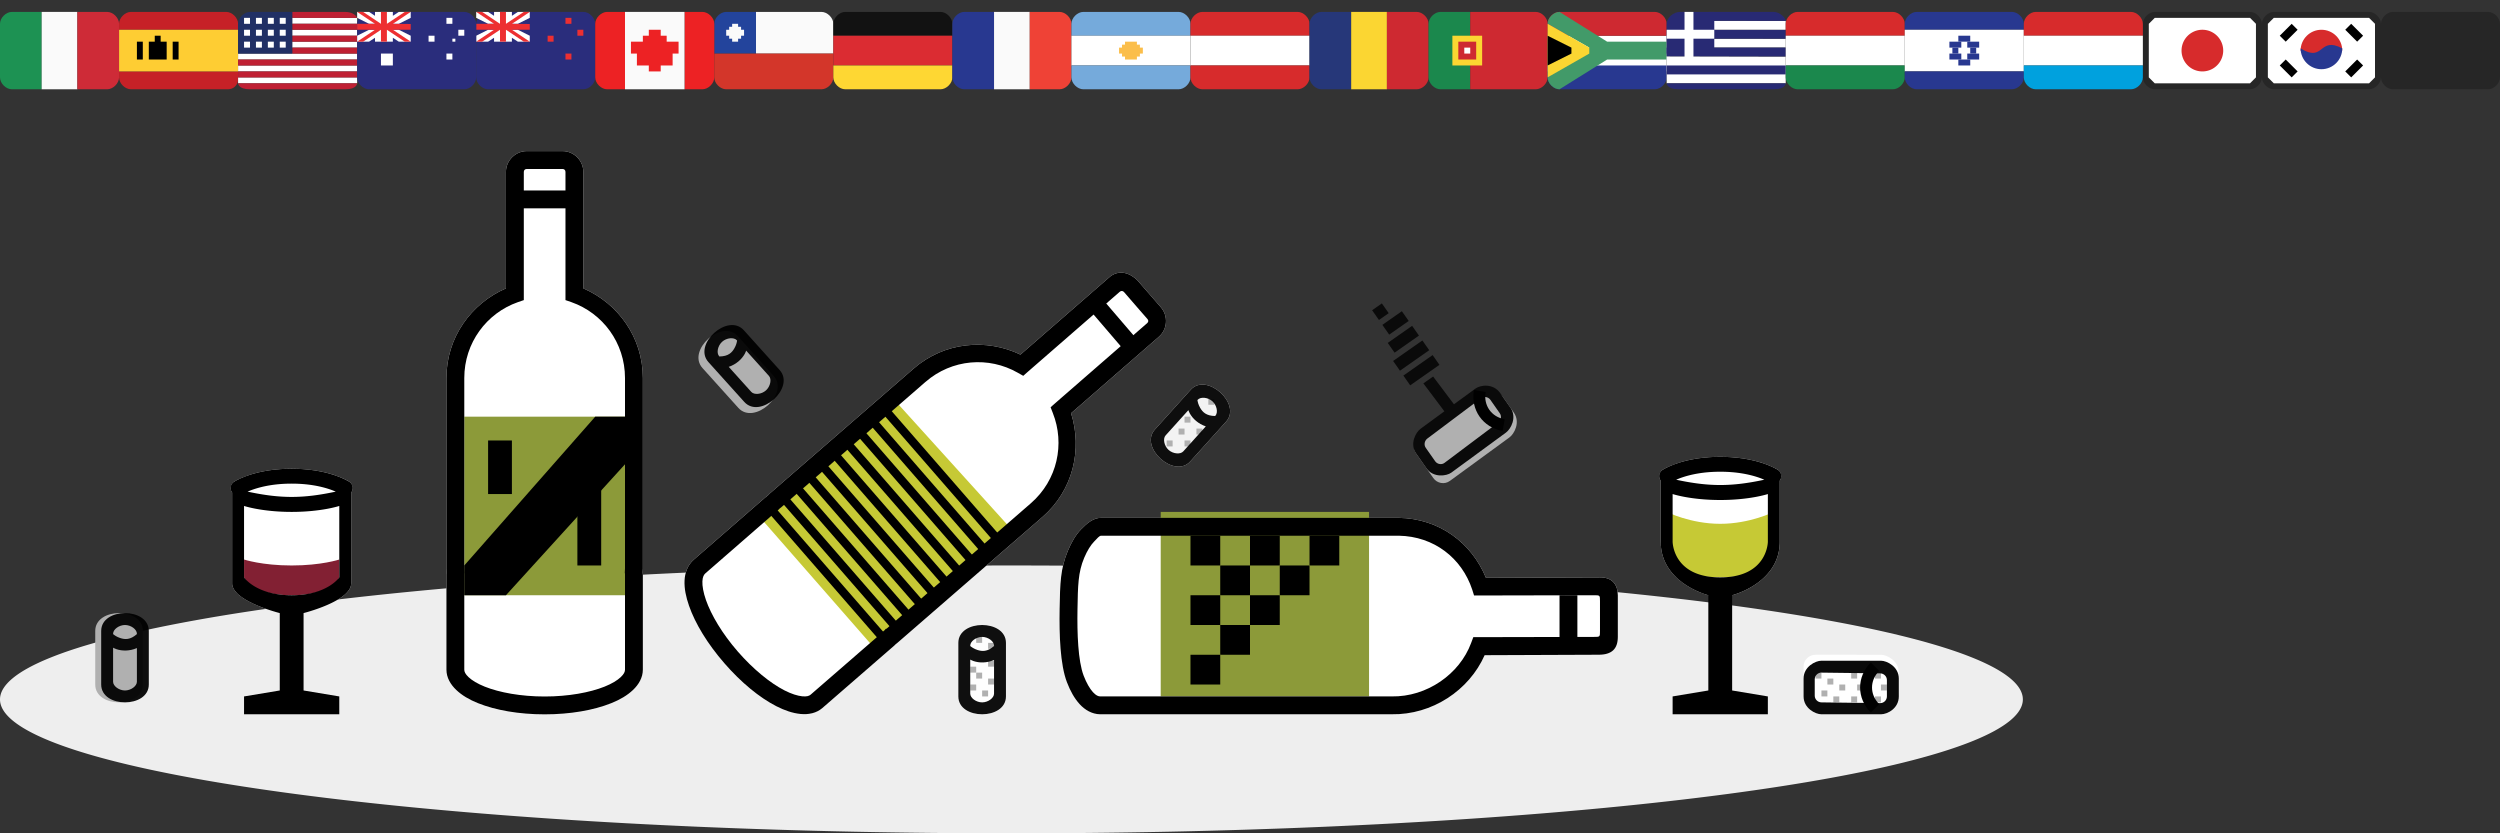 <?xml version="1.0" encoding="UTF-8" standalone="no"?>
<!-- Created with Inkscape (http://www.inkscape.org/) -->

<svg
   xmlns:dc="http://purl.org/dc/elements/1.1/"
   xmlns:cc="http://creativecommons.org/ns#"
   xmlns:rdf="http://www.w3.org/1999/02/22-rdf-syntax-ns#"
   xmlns:svg="http://www.w3.org/2000/svg"
   xmlns="http://www.w3.org/2000/svg"
   xmlns:sodipodi="http://sodipodi.sourceforge.net/DTD/sodipodi-0.dtd"
   xmlns:inkscape="http://www.inkscape.org/namespaces/inkscape"
   width="420"
   height="140"
   id="svg2"
   version="1.1"
   inkscape:version="0.48.2 r9819"
   sodipodi:docname="sprite.svg"
   inkscape:export-filename="../sprite@2x.png"
   inkscape:export-xdpi="180"
   inkscape:export-ydpi="180">
  <rect width="100%" height="100%" fill="#333333" stroke="none"/>
  <defs
     id="defs4">
    <inkscape:perspective
       sodipodi:type="inkscape:persp3d"
       inkscape:vp_x="0 : 400 : 1"
       inkscape:vp_y="0 : 1000 : 0"
       inkscape:vp_z="960 : 400 : 1"
       inkscape:persp3d-origin="480 : 266.66667 : 1"
       id="perspective3822" />
    <clipPath
       clipPathUnits="userSpaceOnUse"
       id="clipPath11799">
      <rect
         y="252.362"
         x="20"
         height="20"
         width="20"
         id="rect11801"
         style="color:#000000;fill:#e6e6e6;fill-opacity:1;fill-rule:nonzero;stroke:none;stroke-width:3;marker:none;visibility:visible;display:inline;overflow:visible;enable-background:accumulate"
         ry="10" />
    </clipPath>
    <clipPath
       clipPathUnits="userSpaceOnUse"
       id="clipPath11803">
      <rect
         y="252.362"
         x="20"
         height="20"
         width="20"
         id="rect11805"
         style="color:#000000;fill:#e6e6e6;fill-opacity:1;fill-rule:nonzero;stroke:none;stroke-width:3;marker:none;visibility:visible;display:inline;overflow:visible;enable-background:accumulate"
         ry="10" />
    </clipPath>
    <clipPath
       clipPathUnits="userSpaceOnUse"
       id="clipPath11807">
      <rect
         y="252.362"
         x="20"
         height="20"
         width="20"
         id="rect11809"
         style="color:#000000;fill:#e6e6e6;fill-opacity:1;fill-rule:nonzero;stroke:none;stroke-width:3;marker:none;visibility:visible;display:inline;overflow:visible;enable-background:accumulate"
         ry="10" />
    </clipPath>
  </defs>
  <sodipodi:namedview
     id="base"
     pagecolor="#ffffff"
     bordercolor="#666666"
     borderopacity="1.0"
     inkscape:pageopacity="0.0"
     inkscape:pageshadow="2"
     inkscape:zoom="1"
     inkscape:cx="392.25166"
     inkscape:cy="128.2289"
     inkscape:document-units="px"
     inkscape:current-layer="layer1"
     showgrid="false"
     inkscape:window-width="1280"
     inkscape:window-height="752"
     inkscape:window-x="0"
     inkscape:window-y="0"
     inkscape:window-maximized="1"
     showguides="true"
     inkscape:guide-bbox="true">
    <inkscape:grid
       type="xygrid"
       id="grid2985"
       empspacing="5"
       visible="true"
       enabled="true"
       snapvisiblegridlinesonly="true"
       color="#000000"
       opacity="0.063"
       empcolor="#000000"
       empopacity="0.125" />
  </sodipodi:namedview>
  <g
     inkscape:label="Layer 1"
     inkscape:groupmode="layer"
     id="layer1"
     transform="translate(0,-912.362)">
    <path
       sodipodi:type="arc"
       style="color:#000000;fill:#eeeeee;fill-opacity:1;fill-rule:nonzero;stroke:none;stroke-width:0;marker:none;visibility:visible;display:inline;overflow:visible;enable-background:accumulate"
       id="path14694"
       sodipodi:cx="160"
       sodipodi:cy="120"
       sodipodi:rx="160"
       sodipodi:ry="30"
       d="m 320,120 a 160,30 0 1 1 -320,0 160,30 0 1 1 320,0 z"
       transform="matrix(1.062,0,0,0.75,0,939.862)" />
    <path
       id="path14759"
       d="m 49,991.112 c -3.139,0 -5.538,0.523 -7.156,1.062 -1.619,0.539 -2.531,1.125 -2.531,1.125 -0.578,0.375 -0.731,1.266 -0.312,1.812 l 0,15.25 c 0,3 8,5 8,5 l 4,0 c 0,0 8,-2 8,-5 l 0,-15.25 c 0.419,-0.546 0.265,-1.438 -0.312,-1.812 0,0 -0.913,-0.586 -2.531,-1.125 C 54.538,991.635 52.139,991.112 49,991.112 z"
       style="fill:#ffffff;fill-opacity:1;stroke:none"
       inkscape:connector-curvature="0"
       sodipodi:nodetypes="ssccsccsccss" />
    <path
       inkscape:connector-curvature="0"
       id="path14756"
       d="m 289,989.112 c -3.139,0 -5.538,0.523 -7.156,1.062 -1.619,0.539 -2.531,1.125 -2.531,1.125 -0.578,0.375 -0.731,1.266 -0.312,1.812 l 0,10.25 c 0,7 8,9 8,9 l 4,0 c 0,0 8,-2 8,-9 l 0,-10.25 c 0.419,-0.546 0.265,-1.438 -0.312,-1.812 0,0 -0.913,-0.586 -2.531,-1.125 -1.619,-0.539 -4.017,-1.062 -7.156,-1.062 z"
       style="fill:#ffffff;fill-opacity:1;stroke:none"
       sodipodi:nodetypes="ssccsccsccss" />
    <path
       sodipodi:nodetypes="sccsccs"
       inkscape:connector-curvature="0"
       id="path14729"
       d="m 205.019,978.289 c -1.486,-1.338 -3.642,-1.933 -4.98,-0.447 l -6.022,6.688 c -1.338,1.486 -0.521,3.567 0.965,4.906 1.486,1.338 3.64,1.936 4.98,0.447 l 6.022,-6.688 c 1.338,-1.486 0.521,-3.568 -0.965,-4.906 z"
       style="color:#000000;fill:#ffffff;fill-opacity:0.941;fill-rule:nonzero;stroke:none;stroke-width:3;marker:none;visibility:visible;display:inline;overflow:visible;enable-background:accumulate" />
    <path
       style="color:#000000;fill:#ffffff;fill-opacity:0.941;fill-rule:nonzero;stroke:none;stroke-width:3;marker:none;visibility:visible;display:inline;overflow:visible;enable-background:accumulate"
       d="m 165,1017.362 c -2,0 -4,1 -4,3 l 0,9 c 0,2 2,3 4,3 2,0 4,-1 4,-3 l 0,-9 c 0,-2 -2,-3 -4,-3 z"
       id="path14727"
       inkscape:connector-curvature="0"
       sodipodi:nodetypes="sccsccs" />
    <path
       sodipodi:nodetypes="ccccccccccccsccc"
       inkscape:connector-curvature="0"
       id="path14725"
       d="m 185,999.362 c -1.334,-0.023 -2.437,0.965 -3.36,1.905 -0.923,0.94 -1.633,2.189 -2.25,3.656 -1.234,2.936 -1.299,5.447 -1.375,9.762 -0.075,4.315 0.088,9.292 1.219,12.268 0.565,1.488 1.266,2.748 2.156,3.719 0.89,0.971 2.072,1.664 3.406,1.688 l 49,0 c 6.785,0.118 13,-4 15.624,-9.925 l 19.156,-0.076 c 2.219,8e-4 3.219,-0.999 3.219,-2.999 l 0,-7 c -0.022,-1.868 -1,-3.008 -3,-3 l -19.156,0.076 c -2.429,-5.902 -7.856,-9.955 -14.64,-10.073 z"
       style="font-size:medium;font-style:normal;font-variant:normal;font-weight:normal;font-stretch:normal;text-indent:0;text-align:start;text-decoration:none;line-height:normal;letter-spacing:normal;word-spacing:normal;text-transform:none;direction:ltr;block-progression:tb;writing-mode:lr-tb;text-anchor:start;baseline-shift:baseline;color:#000000;fill:#ffffff;fill-opacity:1;stroke:none;stroke-width:3;marker:none;visibility:visible;display:inline;overflow:visible;enable-background:accumulate;font-family:Sans;-inkscape-font-specification:Sans" />
    <path
       sodipodi:nodetypes="ccccccccccccssscscccccccccccccc"
       inkscape:connector-curvature="0"
       id="path14723"
       d="m 186.156,959.125 -14.719,12.812 c -5.758,-2.771 -12.811,-2.113 -17.938,2.344 L 129.344,995.25 c -0.139,0.121 -0.253,0.261 -0.375,0.375 -0.036,0.033 -0.091,0.061 -0.125,0.094 -0.02,0.019 -0.043,0.044 -0.062,0.062 l 0.031,0.031 c -0.031,0.029 -0.14,0.074 -0.156,0.094 -0.077,0.095 0.042,-0.035 0.125,-0.125 -0.059,0.045 -0.124,0.07 -0.188,0.125 l -12.062,10.5 c -1.007,0.875 -1.474,2.184 -1.531,3.5 -0.057,1.316 0.226,2.715 0.75,4.219 1.047,3.007 3.106,6.399 5.938,9.656 2.832,3.257 5.887,5.763 8.719,7.219 1.416,0.728 2.783,1.186 4.094,1.312 1.311,0.126 2.649,-0.125 3.656,-1 l 12.094,-10.5 c 0.077,-0.067 0.105,-0.104 0.156,-0.156 0.01,-0.01 0.021,-0.023 0.031,-0.031 0.159,-0.133 0.07,-0.06 0.094,-0.094 l 0,-0.031 0.031,0.031 c 0.14,-0.113 0.287,-0.244 0.438,-0.375 l 24.156,-20.969 c 5.115,-4.447 6.704,-11.329 4.781,-17.406 l 14.75,-12.844 c 1.444,-1.255 1.599,-3.494 0.344,-4.938 l -3.938,-4.531 C 190,958.362 188,957.362 186.156,959.125 z"
       style="font-size:medium;font-style:normal;font-variant:normal;font-weight:normal;font-stretch:normal;text-indent:0;text-align:start;text-decoration:none;line-height:normal;letter-spacing:normal;word-spacing:normal;text-transform:none;direction:ltr;block-progression:tb;writing-mode:lr-tb;text-anchor:start;baseline-shift:baseline;color:#000000;fill:#ffffff;fill-opacity:1;stroke:none;stroke-width:3;marker:none;visibility:visible;display:inline;overflow:visible;enable-background:accumulate;font-family:Sans;-inkscape-font-specification:Sans" />
    <path
       inkscape:connector-curvature="0"
       id="path14721"
       d="m 88.5,937.75 c -1.913,0 -3.5,1.587 -3.5,3.5 l 0,19.562 c -5.859,2.532 -10,8.277 -10,15.062 l 0,32 c 0,0.203 0.024,0.356 0.031,0.531 0.002,0.062 -0.002,0.129 0,0.188 -0.004,-0.098 -0.008,-0.089 0,0.062 -0.005,0.073 -0.031,0.135 -0.031,0.219 l 0,16 c 0,1.334 0.701,2.499 1.656,3.406 0.956,0.907 2.178,1.627 3.656,2.219 2.957,1.183 6.871,1.875 11.188,1.875 4.316,0 8.231,-0.692 11.188,-1.875 1.478,-0.591 2.701,-1.312 3.656,-2.219 0.956,-0.907 1.656,-2.072 1.656,-3.406 l 0,-16 c 0,-0.115 -0.025,-0.173 -0.031,-0.25 8.5e-4,-0.019 -8.4e-4,-0.043 0,-0.062 8.4e-4,-0.02 -8.3e-4,-0.043 0,-0.062 -0.001,-0.015 0.001,-0.05 0,-0.062 0.007,-0.183 0.031,-0.362 0.031,-0.564 l 0,-32 c 0,-6.786 -4.141,-12.531 -10,-15.062 L 98,941.25 c 0,-1.913 -1.587,-3.5 -3.5,-3.5 z"
       style="font-size:medium;font-style:normal;font-variant:normal;font-weight:normal;font-stretch:normal;text-indent:0;text-align:start;text-decoration:none;line-height:normal;letter-spacing:normal;word-spacing:normal;text-transform:none;direction:ltr;block-progression:tb;writing-mode:lr-tb;text-anchor:start;baseline-shift:baseline;color:#000000;fill:#ffffff;fill-opacity:1;stroke:none;stroke-width:3;marker:none;visibility:visible;display:inline;overflow:visible;enable-background:accumulate;font-family:Sans;-inkscape-font-specification:Sans"
       sodipodi:nodetypes="sscsscccsscssscssccccsscsss" />
    <path
       sodipodi:nodetypes="sssssssss"
       inkscape:connector-curvature="0"
       id="path14692"
       d="m 305,1022.362 c -1.108,0 -2,0.892 -2,2 l 0,5 c 0,1.108 0.892,2 2,2 l 11,0 c 1.108,0 3,-1 3,-3 l 0,-3 c 0,-2 -2,-3 -3,-3 z"
       style="color:#000000;fill:#ffffff;fill-opacity:1;fill-rule:nonzero;stroke:none;stroke-width:2.5;marker:none;visibility:visible;display:inline;overflow:visible;enable-background:accumulate" />
    <path
       sodipodi:nodetypes="sccsccs"
       inkscape:connector-curvature="0"
       id="path6757"
       d="m 118.982,969.289 c 1.486,-1.338 3.642,-1.933 4.98,-0.447 l 6.022,6.688 c 1.338,1.486 0.521,3.567 -0.965,4.906 -1.486,1.338 -3.64,1.936 -4.98,0.447 l -6.022,-6.688 c -1.338,-1.486 -0.521,-3.568 0.965,-4.906 z"
       style="color:#000000;fill:#b0b0b0;fill-opacity:1;fill-rule:nonzero;stroke:none;stroke-width:3;marker:none;visibility:visible;display:inline;overflow:visible;enable-background:accumulate" />
    <path
       id="path8990"
       style="fill:#ffffff;fill-opacity:1;fill-rule:nonzero;stroke:none"
       d="m 300,918.868 -12.905,-0.015 0,1.5 12.905,0"
       inkscape:connector-curvature="0"
       sodipodi:nodetypes="cccc" />
    <rect
       style="color:#000000;fill:#ffffff;fill-opacity:1;fill-rule:nonzero;stroke:none;stroke-width:7;marker:none;visibility:visible;display:inline;overflow:visible;enable-background:accumulate"
       id="rect8859"
       width="20"
       height="6"
       x="260"
       y="918.362" />
    <path
       id="path208"
       style="fill:#c62127;fill-opacity:1;fill-rule:nonzero;stroke:none"
       d="m 20,925.362 c 0,1 1,2 2,2 l 16.3,0 C 39.239,927.362 40,926.624 40,925.713 l 0,-1.351 -20,0"
       inkscape:connector-curvature="0"
       sodipodi:nodetypes="cssscc" />
    <path
       id="path210"
       style="fill:#c62127;fill-opacity:1;fill-rule:nonzero;stroke:none"
       d="m 22,914.362 c -1,0 -2,1 -2,2 l 0,1 20,0 0,-1 c 0,-1 -1,-2 -2,-2"
       inkscape:connector-curvature="0"
       sodipodi:nodetypes="csccsc" />
    <path
       id="path212"
       style="fill:#fecd33;fill-opacity:1;fill-rule:nonzero;stroke:none"
       d="m 20,924.362 20,0 0,-7 -20,0 z"
       inkscape:connector-curvature="0"
       sodipodi:nodetypes="ccccc" />
    <rect
       style="color:#000000;fill:#000000;fill-opacity:1;fill-rule:nonzero;stroke:none;stroke-width:7;marker:none;visibility:visible;display:inline;overflow:visible;enable-background:accumulate"
       id="rect4555"
       width="3"
       height="3"
       x="25"
       y="919.362" />
    <rect
       y="919.362"
       x="29.01"
       height="3"
       width="0.99"
       id="rect4557"
       style="color:#000000;fill:#000000;fill-opacity:1;fill-rule:nonzero;stroke:none;stroke-width:7;marker:none;visibility:visible;display:inline;overflow:visible;enable-background:accumulate" />
    <rect
       style="color:#000000;fill:#000000;fill-opacity:1;fill-rule:nonzero;stroke:none;stroke-width:7;marker:none;visibility:visible;display:inline;overflow:visible;enable-background:accumulate"
       id="rect4559"
       width="0.99"
       height="3"
       x="23"
       y="919.362" />
    <rect
       y="918.362"
       x="26"
       height="1.96"
       width="0.99"
       id="rect4561"
       style="color:#000000;fill:#000000;fill-opacity:1;fill-rule:nonzero;stroke:none;stroke-width:7;marker:none;visibility:visible;display:inline;overflow:visible;enable-background:accumulate" />
    <path
       id="path1950"
       style="fill:#1d9253;fill-opacity:1;fill-rule:nonzero;stroke:none"
       d="m 2,914.362 c -1,0 -2,1 -2,2 l 0,9 c 0,1 1,2 2,2 l 5,0 0,-13"
       inkscape:connector-curvature="0"
       sodipodi:nodetypes="cssscc" />
    <path
       id="path1952"
       style="fill:#fafafa;fill-opacity:1;fill-rule:nonzero;stroke:none"
       d="m 7,927.362 6,0 0,-13 -6,0 z"
       inkscape:connector-curvature="0"
       sodipodi:nodetypes="ccccc" />
    <path
       id="path1954"
       style="fill:#ce2b37;fill-opacity:1;fill-rule:nonzero;stroke:none"
       d="m 13,914.362 0,13 5,0 c 1,0 2,-1 2,-2 l 0,-9 c 0,-1 -1,-2 -2,-2"
       inkscape:connector-curvature="0"
       sodipodi:nodetypes="ccsssc" />
    <path
       id="path1614"
       style="fill:#ffffff;fill-opacity:1;fill-rule:nonzero;stroke:none"
       d="m 40,921.364 0,1 20,0 0,-1 -20,0"
       inkscape:connector-curvature="0" />
    <path
       id="path1616"
       style="fill:#ffffff;fill-opacity:1;fill-rule:nonzero;stroke:none"
       d="m 49.095,920.362 10.905,0 0,-1.001 -10.905,0 z"
       inkscape:connector-curvature="0"
       sodipodi:nodetypes="ccccc" />
    <path
       id="path1618"
       style="fill:#ffffff;fill-opacity:1;fill-rule:nonzero;stroke:none"
       d="m 40,924.366 19.999,0 0,-1.001 -19.999,0 0,1.001 z"
       inkscape:connector-curvature="0" />
    <path
       id="path1620"
       style="fill:#ffffff;fill-opacity:1;fill-rule:nonzero;stroke:none"
       d="m 40,925.713 0,0.649 20,0 0,-0.995 -20,0 0,0.345"
       inkscape:connector-curvature="0"
       sodipodi:nodetypes="cccccc" />
    <path
       id="path1622"
       style="fill:#ffffff;fill-opacity:1;fill-rule:nonzero;stroke:none"
       d="m 60,915.362 -10.905,-0.01 0,1.001 10.905,0"
       inkscape:connector-curvature="0"
       sodipodi:nodetypes="cccc" />
    <path
       id="path1624"
       style="fill:#ffffff;fill-opacity:1;fill-rule:nonzero;stroke:none"
       d="m 49.095,918.36 10.905,0 0,-1.001 -10.905,0 z"
       inkscape:connector-curvature="0"
       sodipodi:nodetypes="ccccc" />
    <path
       id="path1626"
       style="fill:#bf2033;fill-opacity:1;fill-rule:nonzero;stroke:none"
       d="m 49.095,914.362 0,0.994 L 60,915.366 c -0.262,-0.585 -1,-1 -2,-1"
       inkscape:connector-curvature="0"
       sodipodi:nodetypes="cccc" />
    <path
       id="path1628"
       style="fill:#bf2033;fill-opacity:1;fill-rule:nonzero;stroke:none"
       d="m 49.095,917.359 10.905,0 0,-1.001 -10.905,0 z"
       inkscape:connector-curvature="0"
       sodipodi:nodetypes="ccccc" />
    <path
       id="path1630"
       style="fill:#bf2033;fill-opacity:1;fill-rule:nonzero;stroke:none"
       d="m 49.095,919.361 10.905,0 0,-1.001 -10.905,0 z"
       inkscape:connector-curvature="0"
       sodipodi:nodetypes="ccccc" />
    <path
       id="path1632"
       style="fill:#bf2033;fill-opacity:1;fill-rule:nonzero;stroke:none"
       d="m 49.095,921.364 10.905,0 0,-1.002 -10.905,0 z"
       inkscape:connector-curvature="0"
       sodipodi:nodetypes="ccccc" />
    <path
       id="path1634"
       style="fill:#bf2033;fill-opacity:1;fill-rule:nonzero;stroke:none"
       d="m 40,923.365 19.999,0 0,-1.001 -19.999,0 0,1.001 z"
       inkscape:connector-curvature="0" />
    <path
       id="path1636"
       style="fill:#bf2033;fill-opacity:1;fill-rule:nonzero;stroke:none"
       d="m 40,925.368 19.999,0 0,-1.001 -19.999,0 0,1.001 z"
       inkscape:connector-curvature="0" />
    <path
       id="path1638"
       style="fill:#bf2033;fill-opacity:1;fill-rule:nonzero;stroke:none"
       d="m 58,927.362 c 2,0 2,-1 2,-1 l -20,0 c 0,0 0,1 2,1"
       inkscape:connector-curvature="0"
       sodipodi:nodetypes="cccc" />
    <path
       id="path1640"
       style="fill:#213065;fill-opacity:1;fill-rule:nonzero;stroke:none"
       d="m 49.095,920.363 0,-6 L 42,914.362 c -1,0 -2,1 -2,2 l 1.6e-4,5.002 9.095,0 0,-1.002"
       inkscape:connector-curvature="0"
       sodipodi:nodetypes="cccczcc" />
    <rect
       style="color:#000000;fill:#ffffff;fill-opacity:1;fill-rule:nonzero;stroke:none;stroke-width:7;marker:none;visibility:visible;display:inline;overflow:visible;enable-background:accumulate"
       id="rect7256"
       width="1"
       height="1"
       x="41"
       y="919.362" />
    <rect
       y="919.362"
       x="43"
       height="1"
       width="1"
       id="rect7258"
       style="color:#000000;fill:#ffffff;fill-opacity:1;fill-rule:nonzero;stroke:none;stroke-width:7;marker:none;visibility:visible;display:inline;overflow:visible;enable-background:accumulate" />
    <rect
       style="color:#000000;fill:#ffffff;fill-opacity:1;fill-rule:nonzero;stroke:none;stroke-width:7;marker:none;visibility:visible;display:inline;overflow:visible;enable-background:accumulate"
       id="rect7260"
       width="1"
       height="1"
       x="45"
       y="919.362" />
    <rect
       y="919.362"
       x="47"
       height="1"
       width="1"
       id="rect7262"
       style="color:#000000;fill:#ffffff;fill-opacity:1;fill-rule:nonzero;stroke:none;stroke-width:7;marker:none;visibility:visible;display:inline;overflow:visible;enable-background:accumulate" />
    <rect
       y="917.362"
       x="41"
       height="1"
       width="1"
       id="rect7266"
       style="color:#000000;fill:#ffffff;fill-opacity:1;fill-rule:nonzero;stroke:none;stroke-width:7;marker:none;visibility:visible;display:inline;overflow:visible;enable-background:accumulate" />
    <rect
       style="color:#000000;fill:#ffffff;fill-opacity:1;fill-rule:nonzero;stroke:none;stroke-width:7;marker:none;visibility:visible;display:inline;overflow:visible;enable-background:accumulate"
       id="rect7268"
       width="1"
       height="1"
       x="43"
       y="917.362" />
    <rect
       y="917.362"
       x="45"
       height="1"
       width="1"
       id="rect7270"
       style="color:#000000;fill:#ffffff;fill-opacity:1;fill-rule:nonzero;stroke:none;stroke-width:7;marker:none;visibility:visible;display:inline;overflow:visible;enable-background:accumulate" />
    <rect
       style="color:#000000;fill:#ffffff;fill-opacity:1;fill-rule:nonzero;stroke:none;stroke-width:7;marker:none;visibility:visible;display:inline;overflow:visible;enable-background:accumulate"
       id="rect7272"
       width="1"
       height="1"
       x="47"
       y="917.362" />
    <rect
       style="color:#000000;fill:#ffffff;fill-opacity:1;fill-rule:nonzero;stroke:none;stroke-width:7;marker:none;visibility:visible;display:inline;overflow:visible;enable-background:accumulate"
       id="rect7274"
       width="1"
       height="1"
       x="41"
       y="915.362" />
    <rect
       y="915.362"
       x="43"
       height="1"
       width="1"
       id="rect7276"
       style="color:#000000;fill:#ffffff;fill-opacity:1;fill-rule:nonzero;stroke:none;stroke-width:7;marker:none;visibility:visible;display:inline;overflow:visible;enable-background:accumulate" />
    <rect
       style="color:#000000;fill:#ffffff;fill-opacity:1;fill-rule:nonzero;stroke:none;stroke-width:7;marker:none;visibility:visible;display:inline;overflow:visible;enable-background:accumulate"
       id="rect7278"
       width="1"
       height="1"
       x="45"
       y="915.362" />
    <rect
       y="915.362"
       x="47"
       height="1"
       width="1"
       id="rect7280"
       style="color:#000000;fill:#ffffff;fill-opacity:1;fill-rule:nonzero;stroke:none;stroke-width:7;marker:none;visibility:visible;display:inline;overflow:visible;enable-background:accumulate" />
    <path
       inkscape:connector-curvature="0"
       d="m 82,914.362 c -1,0 -2,1 -2,2 l 0,9 c 0,1 1,2 2,2 l 16,0 c 1,0 2,-1 2,-2 l 0,-9 c 0,-1 -1,-2 -2,-2"
       style="fill:#2a2d7c;fill-opacity:1;fill-rule:nonzero;stroke:none"
       id="path7385"
       sodipodi:nodetypes="ccsssssc" />
    <rect
       style="color:#000000;fill:#ed2f31;fill-opacity:1;fill-rule:nonzero;stroke:none;stroke-width:7;marker:none;visibility:visible;display:inline;overflow:visible;enable-background:accumulate"
       id="rect7441"
       width="1"
       height="1"
       x="95"
       y="921.362" />
    <rect
       y="918.362"
       x="92"
       height="1"
       width="1"
       id="rect7449"
       style="color:#000000;fill:#ed2f31;fill-opacity:1;fill-rule:nonzero;stroke:none;stroke-width:7;marker:none;visibility:visible;display:inline;overflow:visible;enable-background:accumulate" />
    <rect
       style="color:#000000;fill:#ed2f31;fill-opacity:1;fill-rule:nonzero;stroke:none;stroke-width:7;marker:none;visibility:visible;display:inline;overflow:visible;enable-background:accumulate"
       id="rect7451"
       width="1"
       height="1"
       x="97"
       y="917.362" />
    <rect
       y="915.362"
       x="95"
       height="1"
       width="1"
       id="rect7453"
       style="color:#000000;fill:#ed2f31;fill-opacity:1;fill-rule:nonzero;stroke:none;stroke-width:7;marker:none;visibility:visible;display:inline;overflow:visible;enable-background:accumulate" />
    <path
       style="color:#000000;fill:#ffffff;fill-opacity:1;fill-rule:nonzero;stroke:none;stroke-width:7;marker:none;visibility:visible;display:inline;overflow:visible;enable-background:accumulate"
       d="m 80,914.362 0,1 2,1 1,0 0,1 -1,0 -2,1 0,1 2,0 1,-0.656 0,0.656 3,0 0,-0.656 1,0.656 2,0 0,-1 -2,-1 -1,0 0,-1 1,0 2,-1 0,-1 -2,0 -1,0.656 0,-0.656 -3,0 0,0.656 -1,-0.656 -2,0 z"
       id="rect8235"
       inkscape:connector-curvature="0" />
    <path
       style="fill:#ed2f31;fill-opacity:1;fill-rule:nonzero;stroke:none"
       d="m 80,914.362 3,2 -3,0 0,1 3,0 -3,2 1,0 3,-2 0,2 1,0 0,-2 3,2 1,0 -3,-2 3,0 0,-0.969 -3,-0.031 3,-2 -1,0 -3,2 0,-2 -1,0 0,2 -3,-2 -1,0 z"
       id="path7435"
       inkscape:connector-curvature="0" />
    <path
       sodipodi:nodetypes="ccsssssc"
       id="path8272"
       style="fill:#2a2d7c;fill-opacity:1;fill-rule:nonzero;stroke:none"
       d="m 62,914.362 c -1,0 -2,1 -2,2 l 0,9 c 0,1 1,2 2,2 l 16,0 c 1,0 2,-1 2,-2 l 0,-9 c 0,-1 -1,-2 -2,-2"
       inkscape:connector-curvature="0" />
    <rect
       y="921.362"
       x="75"
       height="1"
       width="1"
       id="rect8274"
       style="color:#000000;fill:#ffffff;fill-opacity:1;fill-rule:nonzero;stroke:none;stroke-width:7;marker:none;visibility:visible;display:inline;overflow:visible;enable-background:accumulate" />
    <rect
       style="color:#000000;fill:#ffffff;fill-opacity:1;fill-rule:nonzero;stroke:none;stroke-width:7;marker:none;visibility:visible;display:inline;overflow:visible;enable-background:accumulate"
       id="rect8276"
       width="1"
       height="1"
       x="72"
       y="918.362" />
    <rect
       y="917.362"
       x="77"
       height="1"
       width="1"
       id="rect8278"
       style="color:#000000;fill:#ffffff;fill-opacity:1;fill-rule:nonzero;stroke:none;stroke-width:7;marker:none;visibility:visible;display:inline;overflow:visible;enable-background:accumulate" />
    <rect
       style="color:#000000;fill:#ffffff;fill-opacity:1;fill-rule:nonzero;stroke:none;stroke-width:7;marker:none;visibility:visible;display:inline;overflow:visible;enable-background:accumulate"
       id="rect8280"
       width="1"
       height="1"
       x="75"
       y="915.362" />
    <path
       inkscape:connector-curvature="0"
       id="path8282"
       d="m 60,914.362 0,1 2,1 1,0 0,1 -1,0 -2,1 0,1 2,0 1,-0.656 0,0.656 3,0 0,-0.656 1,0.656 2,0 0,-1 -2,-1 -1,0 0,-1 1,0 2,-1 0,-1 -2,0 -1,0.656 0,-0.656 -3,0 0,0.656 -1,-0.656 -2,0 z"
       style="color:#000000;fill:#ffffff;fill-opacity:1;fill-rule:nonzero;stroke:none;stroke-width:7;marker:none;visibility:visible;display:inline;overflow:visible;enable-background:accumulate" />
    <path
       inkscape:connector-curvature="0"
       id="path8284"
       d="m 60,914.362 3,2 -3,0 0,1 3,0 -3,2 1,0 3,-2 0,2 1,0 0,-2 3,2 1,0 -3,-2 3,0 0,-0.969 -3,-0.031 3,-2 -1,0 -3,2 0,-2 -1,0 0,2 -3,-2 -1,0 z"
       style="fill:#ed2f31;fill-opacity:1;fill-rule:nonzero;stroke:none" />
    <rect
       style="color:#000000;fill:#ffffff;fill-opacity:1;fill-rule:nonzero;stroke:none;stroke-width:7;marker:none;visibility:visible;display:inline;overflow:visible;enable-background:accumulate"
       id="rect8286"
       width="2"
       height="2"
       x="64"
       y="921.362" />
    <rect
       style="color:#000000;fill:#ffffff;fill-opacity:1;fill-rule:nonzero;stroke:none;stroke-width:7;marker:none;visibility:visible;display:inline;overflow:visible;enable-background:accumulate"
       id="rect8288"
       width="0.5"
       height="0.5"
       x="76"
       y="918.862" />
    <path
       id="path56"
       style="fill:#fafafa;fill-opacity:1;fill-rule:nonzero;stroke:none"
       d="m 127,914.362 0,7 13,0 0,-5 c 0,-1 -1,-2 -2,-2"
       inkscape:connector-curvature="0"
       sodipodi:nodetypes="cccsc" />
    <path
       id="path58"
       style="fill:#23449c;fill-opacity:1;fill-rule:nonzero;stroke:none"
       d="m 122,914.362 c -1,0 -2,1 -2,2 l 0,5 7,0 0,-7"
       inkscape:connector-curvature="0"
       sodipodi:nodetypes="csccc" />
    <path
       id="path60"
       style="fill:#d3362a;fill-opacity:1;fill-rule:nonzero;stroke:none"
       d="m 120,920.862 0,4.5 c 0,1 1,2 2,2 l 16,0 c 1,0 2,-1 2,-2 l 0,-4 -20,0"
       inkscape:connector-curvature="0"
       sodipodi:nodetypes="csssscc" />
    <path
       sodipodi:nodetypes="cssscc"
       inkscape:connector-curvature="0"
       d="m 102,914.362 c -1,0 -2,1 -2,2 l 0,9 c 0,1 1,2 2,2 l 3,0 0,-13"
       style="fill:#ed2224;fill-opacity:1;fill-rule:nonzero;stroke:none"
       id="path8331" />
    <path
       sodipodi:nodetypes="ccsssc"
       inkscape:connector-curvature="0"
       d="m 115,914.362 0,13 3,0 c 1,0 2,-1 2,-2 l 0,-9 c 0,-1 -1,-2 -2,-2"
       style="fill:#ed2224;fill-opacity:1;fill-rule:nonzero;stroke:none"
       id="path8335" />
    <path
       sodipodi:nodetypes="ccccc"
       inkscape:connector-curvature="0"
       d="m 105,927.362 10,0 0,-13 -10,0 z"
       style="fill:#fafafa;fill-opacity:1;fill-rule:nonzero;stroke:none"
       id="path8333" />
    <path
       style="color:#000000;fill:#ed2224;fill-opacity:1;fill-rule:nonzero;stroke:none;stroke-width:7;marker:none;visibility:visible;display:inline;overflow:visible;enable-background:accumulate"
       d="m 109,917.362 0,1 -1,0 0,1 -1,0 -1,0 0,2 1,0 0,2 2,0 0,1 2,0 0,-1 2,0 0,-2 1,0 0,-2 -1,0 -1,0 0,-1 -1,0 0,-1 z"
       id="rect8337"
       inkscape:connector-curvature="0"
       sodipodi:nodetypes="ccccccccccccccccccccccc" />
    <path
       style="color:#000000;fill:#fafafa;fill-opacity:1;fill-rule:nonzero;stroke:none;stroke-width:7;marker:none;visibility:visible;display:inline;overflow:visible;enable-background:accumulate"
       d="m 123,916.362 0,0.5 -0.5,0 0,0.5 -0.5,0 0,1 0.5,0 0,0.5 0.5,0 0,0.5 1,0 0,-0.5 0.5,0 0,-0.5 0.5,0 0,-1 -0.5,0 0,-0.5 -0.5,0 0,-0.5 -1,0 z"
       id="rect8348"
       inkscape:connector-curvature="0" />
    <path
       id="path1922"
       style="fill:#121212;fill-opacity:1;fill-rule:nonzero;stroke:none"
       d="m 142,914.362 c -1,0 -2,1 -2,2 l 0,2 20,0 0,-2 c 0,-1 -1,-2 -2,-2"
       inkscape:connector-curvature="0"
       sodipodi:nodetypes="ccccsc" />
    <path
       id="path1924"
       style="fill:#db2c32;fill-opacity:1;fill-rule:nonzero;stroke:none"
       d="m 140,923.362 20,0 0,-5 -20,0 0,5 z"
       inkscape:connector-curvature="0" />
    <path
       id="path1926"
       style="fill:#fed733;fill-opacity:1;fill-rule:nonzero;stroke:none"
       d="m 140,925.362 c 0,1 1,2 2,2 l 16,0 c 1,0 2,-1 2,-2 l 0,-2 -20,0"
       inkscape:connector-curvature="0"
       sodipodi:nodetypes="cssscc" />
    <path
       sodipodi:nodetypes="cssscc"
       inkscape:connector-curvature="0"
       d="m 162,914.362 c -1,0 -2,1 -2,2 l 0,9 c 0,1 1,2 2,2 l 5,0 0,-13"
       style="fill:#283890;fill-opacity:1;fill-rule:nonzero;stroke:none"
       id="path8381" />
    <path
       sodipodi:nodetypes="ccccc"
       inkscape:connector-curvature="0"
       d="m 167,927.362 6,0 0,-13 -6,0 z"
       style="fill:#fafafa;fill-opacity:1;fill-rule:nonzero;stroke:none"
       id="path8383" />
    <path
       sodipodi:nodetypes="ccsssc"
       inkscape:connector-curvature="0"
       d="m 173,914.362 0,13 5,0 c 1,0 2,-1 2,-2 l 0,-9 c 0,-1 -1,-2 -2,-2"
       style="fill:#ef4236;fill-opacity:1;fill-rule:nonzero;stroke:none"
       id="path8385" />
    <path
       sodipodi:nodetypes="ccccsc"
       inkscape:connector-curvature="0"
       d="m 182,914.362 c -1,0 -2,1 -2,2 l 0,2 20,0 0,-2 c 0,-1 -1,-2 -2,-2"
       style="fill:#75aadb;fill-opacity:1;fill-rule:nonzero;stroke:none"
       id="path8737" />
    <path
       inkscape:connector-curvature="0"
       d="m 180,923.362 20,0 0,-5 -20,0 0,5 z"
       style="fill:#ffffff;fill-opacity:1;fill-rule:nonzero;stroke:none"
       id="path8739" />
    <path
       sodipodi:nodetypes="cssscc"
       inkscape:connector-curvature="0"
       d="m 180,925.362 c 0,1 1,2 2,2 l 16,0 c 1,0 2,-1 2,-2 l 0,-2 -20,0"
       style="fill:#75aadb;fill-opacity:1;fill-rule:nonzero;stroke:none"
       id="path8741" />
    <path
       id="path8743"
       d="m 189,919.362 0,0.5 -0.5,0 0,0.5 -0.5,0 0,1 0.5,0 0,0.5 0.5,0 0,0.5 2,0 0,-0.5 0.5,0 0,-0.5 0.5,0 0,-1 -0.5,0 0,-0.5 -0.5,0 0,-0.5 z"
       style="color:#000000;fill:#fbbe4a;fill-opacity:1;fill-rule:nonzero;stroke:none;stroke-width:7;marker:none;visibility:visible;display:inline;overflow:visible;enable-background:accumulate"
       inkscape:connector-curvature="0"
       sodipodi:nodetypes="ccccccccccccccccccccc" />
    <path
       id="path8773"
       style="fill:#d72b2c;fill-opacity:1;fill-rule:nonzero;stroke:none"
       d="m 202,914.362 c -1,0 -2,1 -2,2 l 0,2 20,0 0,-2 c 0,-1 -1,-2 -2,-2"
       inkscape:connector-curvature="0"
       sodipodi:nodetypes="ccccsc" />
    <path
       id="path8775"
       style="fill:#ffffff;fill-opacity:1;fill-rule:nonzero;stroke:none"
       d="m 200,923.362 20,0 0,-5 -20,0 0,5 z"
       inkscape:connector-curvature="0" />
    <path
       id="path8777"
       style="fill:#d72b2c;fill-opacity:1;fill-rule:nonzero;stroke:none"
       d="m 200,925.362 c 0,1 1,2 2,2 l 16,0 c 1,0 2,-1 2,-2 l 0,-2 -20,0"
       inkscape:connector-curvature="0"
       sodipodi:nodetypes="cssscc" />
    <path
       id="path8805"
       style="fill:#263779;fill-opacity:1;fill-rule:nonzero;stroke:none"
       d="m 222,914.362 c -1,0 -2,1 -2,2 l 0,9 c 0,1 1,2 2,2 l 5,0 0,-13"
       inkscape:connector-curvature="0"
       sodipodi:nodetypes="cssscc" />
    <path
       id="path8807"
       style="fill:#fbd632;fill-opacity:1;fill-rule:nonzero;stroke:none"
       d="m 227,927.362 6,0 0,-13 -6,0 z"
       inkscape:connector-curvature="0"
       sodipodi:nodetypes="ccccc" />
    <path
       id="path8809"
       style="fill:#ce2931;fill-opacity:1;fill-rule:nonzero;stroke:none"
       d="m 233,914.362 0,13 5,0 c 1,0 2,-1 2,-2 l 0,-9 c 0,-1 -1,-2 -2,-2"
       inkscape:connector-curvature="0"
       sodipodi:nodetypes="ccsssc" />
    <path
       sodipodi:nodetypes="cssscc"
       inkscape:connector-curvature="0"
       d="m 242,914.362 c -1,0 -2,1 -2,2 l 0,9 c 0,1 1,2 2,2 l 5,0 0,-13"
       style="fill:#1b884d;fill-opacity:1;fill-rule:nonzero;stroke:none"
       id="path8811" />
    <path
       sodipodi:nodetypes="ccsssc"
       inkscape:connector-curvature="0"
       d="m 247,914.362 0,13 11,0 c 1,0 2,-1 2,-2 l 0,-9 c 0,-1 -1,-2 -2,-2"
       style="fill:#ce2931;fill-opacity:1;fill-rule:nonzero;stroke:none"
       id="path8815" />
    <rect
       style="color:#000000;fill:#fbd632;fill-opacity:1;fill-rule:nonzero;stroke:none;stroke-width:7;marker:none;visibility:visible;display:inline;overflow:visible;enable-background:accumulate"
       id="rect8817"
       width="5"
       height="5"
       x="244"
       y="918.362" />
    <rect
       y="919.362"
       x="245"
       height="3"
       width="3"
       id="rect8819"
       style="color:#000000;fill:#ce2931;fill-opacity:1;fill-rule:nonzero;stroke:none;stroke-width:7;marker:none;visibility:visible;display:inline;overflow:visible;enable-background:accumulate" />
    <rect
       style="color:#000000;fill:#ffffff;fill-opacity:1;fill-rule:nonzero;stroke:none;stroke-width:7;marker:none;visibility:visible;display:inline;overflow:visible;enable-background:accumulate"
       id="rect8823"
       width="1"
       height="1"
       x="246"
       y="920.362" />
    <path
       sodipodi:nodetypes="ccccsc"
       inkscape:connector-curvature="0"
       d="m 262,914.362 c -1,0 -2,1 -2,2 l 0,2 20,0 0,-2 c 0,-1 -1,-2 -2,-2"
       style="fill:#ce2931;fill-opacity:1;fill-rule:nonzero;stroke:none"
       id="path8839" />
    <path
       sodipodi:nodetypes="cssscc"
       inkscape:connector-curvature="0"
       d="m 260,925.362 c 0,1 1,2 2,2 l 16,0 c 1,0 2,-1 2,-2 l 0,-2 -20,0"
       style="fill:#283890;fill-opacity:1;fill-rule:nonzero;stroke:none"
       id="path8843" />
    <path
       id="path8845"
       style="fill:#429a69;fill-opacity:1;fill-rule:nonzero;stroke:none"
       d="m 260,916.362 7,4 -7,5 c 0,1 1,2 2,2 l 8,-5 10,0 0,-3 -10,0 -8,-5 c -1,0 -2,1 -2,2 z"
       inkscape:connector-curvature="0"
       sodipodi:nodetypes="cccccccccc" />
    <path
       style="fill:#fbd632;fill-opacity:1;stroke:none"
       d="m 260,916.362 7,4 0,1 -7,4 z"
       id="path8851"
       inkscape:connector-curvature="0"
       sodipodi:nodetypes="ccccc" />
    <path
       inkscape:connector-curvature="0"
       id="path8853"
       d="m 260,918.362 4,2 0,1 -4,2 z"
       style="fill:#000000;fill-opacity:1;stroke:none"
       sodipodi:nodetypes="ccccc" />
    <path
       style="fill:#282a74;fill-opacity:1;fill-rule:nonzero;stroke:none"
       d="m 287.094,917.362 0,0.75 0,0.75 12.906,0 0,-0.75 0,-0.75 -12.906,0 z"
       id="path8930"
       inkscape:connector-curvature="0" />
    <path
       sodipodi:nodetypes="cccc"
       inkscape:connector-curvature="0"
       d="m 300,915.868 -12.905,-0.015 0,1.5 12.905,0"
       style="fill:#ffffff;fill-opacity:1;fill-rule:nonzero;stroke:none"
       id="path8936" />
    <path
       sodipodi:nodetypes="cccc"
       inkscape:connector-curvature="0"
       d="m 287.095,914.362 0,1.495 12.905,0.01 c 0,-0.505 -1,-1.505 -2,-1.501"
       style="fill:#282a74;fill-opacity:1;fill-rule:nonzero;stroke:none"
       id="path8940" />
    <path
       inkscape:connector-curvature="0"
       id="path8988"
       d="m 280,920.362 0,1.5 20,0 0,-0.75 0,-0.75 z"
       style="fill:#282a74;fill-opacity:1;fill-rule:nonzero;stroke:none"
       sodipodi:nodetypes="cccccc" />
    <path
       sodipodi:nodetypes="cccczcc"
       inkscape:connector-curvature="0"
       d="m 288,920.363 0,-6 -5.745,-8e-4 c -1.128,0 -2.255,1 -2.255,2 l 1.8e-4,5.002 8,0 0,-1.002"
       style="fill:#282a74;fill-opacity:1;fill-rule:nonzero;stroke:none"
       id="path8954" />
    <path
       style="color:#000000;fill:#ffffff;fill-opacity:1;fill-rule:nonzero;stroke:none;stroke-width:7;marker:none;visibility:visible;display:inline;overflow:visible;enable-background:accumulate"
       d="m 283,914.362 0,3 -3,0 0,1.5 3,0 0,3.5 1.5,0 0,-3.5 3.5,0 0,-1.5 -3.5,0 0,-3 -1.5,0 z"
       id="rect8980"
       inkscape:connector-curvature="0" />
    <path
       id="path8994"
       style="fill:#ffffff;fill-opacity:1;fill-rule:nonzero;stroke:none"
       d="m 300,921.898 -19.999,-0.045 0,4.509 19.999,0"
       inkscape:connector-curvature="0"
       sodipodi:nodetypes="cccc" />
    <path
       inkscape:connector-curvature="0"
       id="path8992"
       d="m 280,923.362 0,0.75 0,0.75 20,0 0,-0.75 0,-0.75 -20,0 z"
       style="fill:#282a74;fill-opacity:1;fill-rule:nonzero;stroke:none" />
    <path
       style="fill:#282a74;fill-opacity:1;fill-rule:nonzero;stroke:none"
       d="m 280,926.362 c 0,0 0,1 2,1 l 16,0 c 2,0 2,-1 2,-1 z"
       id="path8934"
       inkscape:connector-curvature="0"
       sodipodi:nodetypes="csscc" />
    <path
       style="fill:#000000;fill-opacity:0.251;fill-rule:nonzero;stroke:none"
       d="m 378,914.362 c 1,0 2,1 2,2 l 0,9 c 0,1 -1,2 -2,2 l -5,0 -6,0 -5,0 c -1,0 -2,-1 -2,-2 l 0,-9 c 0,-1 1,-2 2,-2 l 5,0 6,0 5,0 z"
       id="path7082"
       inkscape:connector-curvature="0" />
    <rect
       y="962.362"
       x="-20"
       height="10"
       width="10"
       id="rect8735"
       style="color:#000000;fill:#eaece3;fill-opacity:1;fill-rule:nonzero;stroke:none;stroke-width:3;marker:none;visibility:visible;display:inline;overflow:visible;enable-background:accumulate"
       inkscape:export-filename="../missing.png"
       inkscape:export-xdpi="180"
       inkscape:export-ydpi="180" />
    <rect
       inkscape:export-ydpi="180"
       inkscape:export-xdpi="180"
       inkscape:export-filename="../missing.png"
       style="color:#000000;fill:#822033;fill-opacity:1;fill-rule:nonzero;stroke:none;stroke-width:3;marker:none;visibility:visible;display:inline;overflow:visible;enable-background:accumulate"
       id="rect7089"
       width="10"
       height="10"
       x="-20"
       y="932.362" />
    <rect
       y="942.362"
       x="-20"
       height="10"
       width="10"
       id="rect7091"
       style="color:#000000;fill:#8c9a39;fill-opacity:1;fill-rule:nonzero;stroke:none;stroke-width:3;marker:none;visibility:visible;display:inline;overflow:visible;enable-background:accumulate"
       inkscape:export-filename="../missing.png"
       inkscape:export-xdpi="180"
       inkscape:export-ydpi="180" />
    <rect
       inkscape:export-ydpi="180"
       inkscape:export-xdpi="180"
       inkscape:export-filename="../missing.png"
       style="color:#000000;fill:#c6c935;fill-opacity:1;fill-rule:nonzero;stroke:none;stroke-width:3;marker:none;visibility:visible;display:inline;overflow:visible;enable-background:accumulate"
       id="rect7093"
       width="10"
       height="10"
       x="-20"
       y="952.362" />
    <path
       sodipodi:nodetypes="ccccsc"
       inkscape:connector-curvature="0"
       d="m 318,914.362 c 1,0 2,1 2,2 l 0,2 -20,0 0,-2 c 0,-1 1,-2 2,-2"
       style="fill:#d72b2c;fill-opacity:1;fill-rule:nonzero;stroke:none"
       id="path7649" />
    <path
       inkscape:connector-curvature="0"
       d="m 320,923.362 -20,0 0,-5 20,0 0,5 z"
       style="fill:#ffffff;fill-opacity:1;fill-rule:nonzero;stroke:none"
       id="path7651" />
    <path
       sodipodi:nodetypes="cssscc"
       inkscape:connector-curvature="0"
       d="m 320,925.362 c 0,1 -1,2 -2,2 l -16,0 c -1,0 -2,-1 -2,-2 l 0,-2 20,0"
       style="fill:#1b884d;fill-opacity:1;fill-rule:nonzero;stroke:none"
       id="path7653" />
    <rect
       style="color:#000000;fill:#8c9a39;fill-opacity:1;fill-rule:nonzero;stroke:none;stroke-width:2;marker:none;visibility:visible;display:inline;overflow:visible;enable-background:accumulate"
       id="rect6716"
       width="27"
       height="30"
       x="78"
       y="982.362" />
    <path
       style="fill:#000000;fill-opacity:1;stroke:none"
       d="m 78,1007.362 22,-25 5,0 0,8 -20,22 -7,0 z"
       id="path6720"
       inkscape:connector-curvature="0"
       sodipodi:nodetypes="ccccccc" />
    <path
       sodipodi:nodetypes="sccsccssscscsscsccscc"
       inkscape:connector-curvature="0"
       id="path6724"
       d="m 119.982,968.289 c 1.486,-1.338 3.642,-1.933 4.98,-0.447 l 6.022,6.688 c 1.338,1.486 0.521,3.567 -0.965,4.906 -1.486,1.338 -3.64,1.936 -4.98,0.447 l -6.022,-6.688 c -1.338,-1.486 -0.521,-3.568 0.965,-4.906 z m 1.338,1.486 c -0.743,0.669 -0.994,1.885 -0.504,2.43 l 0.043,0.046 c 1.498,-0.02 2.11,-0.655 2.529,-1.395 0.293,-0.517 0.397,-0.965 0.443,-1.282 l -0.042,-0.046 c -0.491,-0.545 -1.726,-0.422 -2.469,0.247 z m 4.037,1.495 c -0.081,0.186 -0.143,0.372 -0.251,0.562 -0.489,0.863 -1.388,1.725 -2.68,2.161 l 3.785,4.203 c 0.491,0.545 1.726,0.422 2.469,-0.247 0.743,-0.669 0.994,-1.885 0.504,-2.43 z"
       style="color:#000000;fill:#000000;fill-opacity:0.941;fill-rule:nonzero;stroke:none;stroke-width:3;marker:none;visibility:visible;display:inline;overflow:visible;enable-background:accumulate" />
    <path
       style="color:#000000;fill:#c6c935;fill-opacity:1;fill-rule:nonzero;stroke:none;stroke-width:2;marker:none;visibility:visible;display:inline;overflow:visible;enable-background:accumulate"
       d="M 150.964,980.333 170,1001.362 l -23,20 -18.677,-21.348 z"
       id="rect6726"
       inkscape:connector-curvature="0"
       sodipodi:nodetypes="ccccc" />
    <path
       style="font-size:medium;font-style:normal;font-variant:normal;font-weight:normal;font-stretch:normal;text-indent:0;text-align:start;text-decoration:none;line-height:normal;letter-spacing:normal;word-spacing:normal;text-transform:none;direction:ltr;block-progression:tb;writing-mode:lr-tb;text-anchor:start;baseline-shift:baseline;color:#000000;fill:#000000;fill-opacity:1;stroke:none;stroke-width:3;marker:none;visibility:visible;display:inline;overflow:visible;enable-background:accumulate;font-family:Sans;-inkscape-font-specification:Sans"
       d="m 186.156,959.125 -14.719,12.812 c -5.758,-2.771 -12.811,-2.113 -17.938,2.344 L 129.344,995.25 c -0.139,0.121 -0.253,0.261 -0.375,0.375 -0.036,0.033 -0.091,0.061 -0.125,0.094 -0.02,0.019 -0.043,0.044 -0.062,0.062 l 0.031,0.031 c -0.031,0.029 -0.14,0.074 -0.156,0.094 -0.077,0.095 0.042,-0.035 0.125,-0.125 -0.059,0.045 -0.124,0.07 -0.188,0.125 l -12.062,10.5 c -1.007,0.875 -1.474,2.184 -1.531,3.5 -0.057,1.316 0.226,2.715 0.75,4.219 1.047,3.007 3.106,6.399 5.938,9.656 2.832,3.257 5.887,5.763 8.719,7.219 1.416,0.728 2.783,1.186 4.094,1.312 1.311,0.126 2.649,-0.125 3.656,-1 l 12.094,-10.5 c 0.077,-0.067 0.105,-0.104 0.156,-0.156 0.01,-0.01 0.021,-0.023 0.031,-0.031 0.159,-0.133 0.07,-0.06 0.094,-0.094 l 0,-0.031 0.031,0.031 c 0.14,-0.113 0.287,-0.244 0.438,-0.375 l 24.156,-20.969 c 5.115,-4.447 6.704,-11.329 4.781,-17.406 l 14.75,-12.844 c 1.444,-1.255 1.599,-3.494 0.344,-4.938 l -3.938,-4.531 C 190,958.362 188,957.362 186.156,959.125 z m 1.969,2.25 c 0.229,-0.199 0.52,-0.166 0.719,0.062 l 2.625,3.031 1.312,1.5 c 0.199,0.229 0.166,0.489 -0.062,0.688 l -15.406,13.406 -0.812,0.719 0.375,0.969 c 2.052,5.172 0.78,11.273 -3.688,15.156 l -24.156,21 c -0.038,0.033 -0.085,0.06 -0.125,0.094 l -0.094,0 -0.25,0.281 -0.031,0.031 -0.156,0.125 c 0.002,0.01 -0.102,0.142 -0.062,0.094 -0.006,0.01 -0.032,0.032 -0.031,0.031 l -12.094,10.5 c -0.247,0.215 -0.64,0.355 -1.406,0.281 -0.766,-0.074 -1.819,-0.393 -3,-1 -2.362,-1.214 -5.223,-3.517 -7.844,-6.531 -2.62,-3.014 -4.47,-6.148 -5.344,-8.656 -0.437,-1.254 -0.627,-2.356 -0.594,-3.125 0.034,-0.769 0.253,-1.129 0.5,-1.344 l 11.875,-10.344 0.188,-0.156 c 0.004,0 0.021,-0.023 0.031,-0.031 l 0.062,-0.031 0.062,-0.062 0.031,-0.031 c 0.139,-0.116 0.058,-0.05 0.094,-0.094 0.046,-0.044 0.08,-0.083 0.125,-0.125 0.112,-0.105 0.24,-0.191 0.344,-0.281 l 24.156,-21 c 4.468,-3.884 10.664,-4.314 15.5,-1.562 l 0.938,0.531 0.812,-0.719 z"
       id="path6713"
       inkscape:connector-curvature="0"
       sodipodi:nodetypes="ccccccccccccssscsccccccccccccccccccccccccccccccccccscsccccccccccccccc" />
    <path
       style="fill:#000000;fill-opacity:1;stroke:none"
       d="m 139,988.362 20,23 1,-1 -20,-23 z"
       id="path6729"
       inkscape:connector-curvature="0"
       sodipodi:nodetypes="ccccc" />
    <path
       sodipodi:nodetypes="ccccc"
       inkscape:connector-curvature="0"
       id="path6731"
       d="m 141,986.362 20,23 1,-1 -20,-23 z"
       style="fill:#000000;fill-opacity:1;stroke:none" />
    <path
       style="fill:#000000;fill-opacity:1;stroke:none"
       d="m 143,984.362 20,23 1,-1 -20,-23 z"
       id="path6733"
       inkscape:connector-curvature="0"
       sodipodi:nodetypes="ccccc" />
    <path
       sodipodi:nodetypes="ccccc"
       inkscape:connector-curvature="0"
       id="path6735"
       d="m 145,982.362 20,23 1,-1 -20,-23 z"
       style="fill:#000000;fill-opacity:1;stroke:none" />
    <path
       style="fill:#000000;fill-opacity:1;stroke:none"
       d="m 147,980.362 20,23 1,-1 -20,-23 z"
       id="path6737"
       inkscape:connector-curvature="0"
       sodipodi:nodetypes="ccccc" />
    <path
       sodipodi:nodetypes="ccccc"
       inkscape:connector-curvature="0"
       id="path6739"
       d="m 129,998.362 20,23 1,-1 -20,-23 z"
       style="fill:#000000;fill-opacity:1;stroke:none" />
    <path
       style="fill:#000000;fill-opacity:1;stroke:none"
       d="m 131,996.362 20,23 1,-1 -20,-23 z"
       id="path6741"
       inkscape:connector-curvature="0"
       sodipodi:nodetypes="ccccc" />
    <path
       sodipodi:nodetypes="ccccc"
       inkscape:connector-curvature="0"
       id="path6743"
       d="m 133,994.362 20,23 1,-1 -20,-23 z"
       style="fill:#000000;fill-opacity:1;stroke:none" />
    <path
       style="fill:#000000;fill-opacity:1;stroke:none"
       d="m 135,992.362 20,23 1,-1 -20,-23 z"
       id="path6745"
       inkscape:connector-curvature="0"
       sodipodi:nodetypes="ccccc" />
    <path
       sodipodi:nodetypes="ccccc"
       inkscape:connector-curvature="0"
       id="path6747"
       d="m 137,990.362 20,23 1,-1 -20,-23 z"
       style="fill:#000000;fill-opacity:1;stroke:none" />
    <rect
       style="color:#000000;fill:#000000;fill-opacity:1;fill-rule:nonzero;stroke:none;stroke-width:2;marker:none;visibility:visible;display:inline;overflow:visible;enable-background:accumulate"
       id="rect6749"
       width="4"
       height="9"
       x="82"
       y="986.362" />
    <rect
       y="992.362"
       x="97"
       height="15"
       width="4"
       id="rect6753"
       style="color:#000000;fill:#000000;fill-opacity:1;fill-rule:nonzero;stroke:none;stroke-width:2;marker:none;visibility:visible;display:inline;overflow:visible;enable-background:accumulate" />
    <rect
       style="color:#000000;fill:#b0b0b0;fill-opacity:1;fill-rule:nonzero;stroke:none;stroke-width:2;marker:none;visibility:visible;display:inline;overflow:visible;enable-background:accumulate"
       id="rect6759"
       width="1"
       height="1"
       x="199"
       y="982.362" />
    <rect
       y="986.362"
       x="199"
       height="1"
       width="1"
       id="rect6761"
       style="color:#000000;fill:#b0b0b0;fill-opacity:1;fill-rule:nonzero;stroke:none;stroke-width:2;marker:none;visibility:visible;display:inline;overflow:visible;enable-background:accumulate" />
    <rect
       style="color:#000000;fill:#b0b0b0;fill-opacity:1;fill-rule:nonzero;stroke:none;stroke-width:2;marker:none;visibility:visible;display:inline;overflow:visible;enable-background:accumulate"
       id="rect6763"
       width="1"
       height="1"
       x="198"
       y="984.362" />
    <rect
       y="986.362"
       x="196"
       height="1"
       width="1"
       id="rect6765"
       style="color:#000000;fill:#b0b0b0;fill-opacity:1;fill-rule:nonzero;stroke:none;stroke-width:2;marker:none;visibility:visible;display:inline;overflow:visible;enable-background:accumulate" />
    <rect
       y="979.362"
       x="203"
       height="1"
       width="1"
       id="rect6769"
       style="color:#000000;fill:#b0b0b0;fill-opacity:1;fill-rule:nonzero;stroke:none;stroke-width:2;marker:none;visibility:visible;display:inline;overflow:visible;enable-background:accumulate" />
    <rect
       style="color:#000000;fill:#8c9a39;fill-opacity:1;fill-rule:nonzero;stroke:none;stroke-width:2;marker:none;visibility:visible;display:inline;overflow:visible;enable-background:accumulate"
       id="rect6771"
       width="35"
       height="31"
       x="195"
       y="998.362" />
    <rect
       style="color:#000000;fill:#000000;fill-opacity:1;fill-rule:nonzero;stroke:none;stroke-width:2;marker:none;visibility:visible;display:inline;overflow:visible;enable-background:accumulate"
       id="rect6773"
       width="5"
       height="5"
       x="205"
       y="1007.362" />
    <rect
       y="1002.362"
       x="210"
       height="5"
       width="5"
       id="rect6775"
       style="color:#000000;fill:#000000;fill-opacity:1;fill-rule:nonzero;stroke:none;stroke-width:2;marker:none;visibility:visible;display:inline;overflow:visible;enable-background:accumulate" />
    <rect
       style="color:#000000;fill:#000000;fill-opacity:1;fill-rule:nonzero;stroke:none;stroke-width:2;marker:none;visibility:visible;display:inline;overflow:visible;enable-background:accumulate"
       id="rect6777"
       width="5"
       height="5"
       x="200"
       y="1002.362" />
    <rect
       y="1012.362"
       x="200"
       height="5"
       width="5"
       id="rect6779"
       style="color:#000000;fill:#000000;fill-opacity:1;fill-rule:nonzero;stroke:none;stroke-width:2;marker:none;visibility:visible;display:inline;overflow:visible;enable-background:accumulate" />
    <rect
       style="color:#000000;fill:#000000;fill-opacity:1;fill-rule:nonzero;stroke:none;stroke-width:2;marker:none;visibility:visible;display:inline;overflow:visible;enable-background:accumulate"
       id="rect6781"
       width="5"
       height="5"
       x="205"
       y="1017.362" />
    <rect
       y="1022.362"
       x="200"
       height="5"
       width="5"
       id="rect6783"
       style="color:#000000;fill:#000000;fill-opacity:1;fill-rule:nonzero;stroke:none;stroke-width:2;marker:none;visibility:visible;display:inline;overflow:visible;enable-background:accumulate" />
    <rect
       style="color:#000000;fill:#000000;fill-opacity:1;fill-rule:nonzero;stroke:none;stroke-width:2;marker:none;visibility:visible;display:inline;overflow:visible;enable-background:accumulate"
       id="rect6785"
       width="5"
       height="5"
       x="210"
       y="1012.362" />
    <rect
       y="1007.362"
       x="215"
       height="5"
       width="5"
       id="rect6787"
       style="color:#000000;fill:#000000;fill-opacity:1;fill-rule:nonzero;stroke:none;stroke-width:2;marker:none;visibility:visible;display:inline;overflow:visible;enable-background:accumulate" />
    <rect
       style="color:#000000;fill:#000000;fill-opacity:1;fill-rule:nonzero;stroke:none;stroke-width:2;marker:none;visibility:visible;display:inline;overflow:visible;enable-background:accumulate"
       id="rect6789"
       width="5"
       height="5"
       x="220"
       y="1002.362" />
    <rect
       style="color:#000000;fill:#000000;fill-opacity:1;fill-rule:nonzero;stroke:none;stroke-width:2;marker:none;visibility:visible;display:inline;overflow:visible;enable-background:accumulate"
       id="rect6791"
       width="3"
       height="8"
       x="262"
       y="1012.362" />
    <rect
       style="color:#000000;fill:#000000;fill-opacity:1;fill-rule:nonzero;stroke:none;stroke-width:2;marker:none;visibility:visible;display:inline;overflow:visible;enable-background:accumulate"
       id="rect6793"
       width="9"
       height="3"
       x="87"
       y="944.362" />
    <path
       style="fill:#000000;fill-opacity:1;stroke:none"
       d="m 183,964.362 6,7 2,-2 -6,-7 z"
       id="path6795"
       inkscape:connector-curvature="0"
       sodipodi:nodetypes="ccccc" />
    <path
       style="font-size:medium;font-style:normal;font-variant:normal;font-weight:normal;font-stretch:normal;text-indent:0;text-align:start;text-decoration:none;line-height:normal;letter-spacing:normal;word-spacing:normal;text-transform:none;direction:ltr;block-progression:tb;writing-mode:lr-tb;text-anchor:start;baseline-shift:baseline;color:#000000;fill:#000000;fill-opacity:1;stroke:none;stroke-width:3;marker:none;visibility:visible;display:inline;overflow:visible;enable-background:accumulate;font-family:Sans;-inkscape-font-specification:Sans"
       d="m 185,999.362 c -1.334,-0.023 -2.437,0.965 -3.36,1.905 -0.923,0.94 -1.633,2.189 -2.25,3.656 -1.234,2.936 -1.299,5.447 -1.375,9.762 -0.075,4.315 0.088,9.292 1.219,12.268 0.565,1.488 1.266,2.748 2.156,3.719 0.89,0.971 2.072,1.664 3.406,1.688 l 49,0 c 6.785,0.118 13,-4 15.624,-9.925 l 19.156,-0.076 c 2.219,8e-4 3.219,-0.999 3.219,-2.999 l 0,-7 c -0.022,-1.868 -1,-3.008 -3,-3 l -19.156,0.076 c -2.429,-5.902 -7.856,-9.955 -14.64,-10.073 z m 50,3 c 5.919,0.103 10.575,3.761 12.328,9.041 l 0.313,1 1.062,0 19.094,-0.041 c 1,-3e-4 1,-3e-4 1,1 l 0,5 c 0,1 0,1 -1,1 l -19.219,0.041 -1.062,0 -0.375,1 c -1.936,5.216 -7.425,9.06 -13.344,8.957 l -48.968,-8e-4 c -0.328,-0.01 -0.699,-0.151 -1.219,-0.719 -0.52,-0.568 -1.091,-1.54 -1.562,-2.781 -0.943,-2.483 -1.101,-7.119 -1.031,-11.112 0.07,-3.993 0.095,-6.22 1.125,-8.668 0.515,-1.224 1.117,-2.17 1.656,-2.719 0.54,-0.549 0.875,-1.004 1.203,-0.998 z"
       id="path6717"
       inkscape:connector-curvature="0"
       sodipodi:nodetypes="ccccccccccccsccccccccsccccccccsccscc" />
    <rect
       style="color:#000000;fill:#b0b0b0;fill-opacity:1;fill-rule:nonzero;stroke:none;stroke-width:2;marker:none;visibility:visible;display:inline;overflow:visible;enable-background:accumulate"
       id="rect6797"
       width="1"
       height="1"
       x="201"
       y="984.362" />
    <path
       style="color:#000000;fill:#000000;fill-opacity:0.941;fill-rule:nonzero;stroke:none;stroke-width:3;marker:none;visibility:visible;display:inline;overflow:visible;enable-background:accumulate"
       d="m 205.019,978.289 c -1.486,-1.338 -3.642,-1.933 -4.98,-0.447 l -6.022,6.688 c -1.338,1.486 -0.521,3.567 0.965,4.906 1.486,1.338 3.64,1.936 4.98,0.447 l 6.022,-6.688 c 1.338,-1.486 0.521,-3.568 -0.965,-4.906 z m -1.338,1.486 c 0.743,0.669 0.994,1.885 0.504,2.43 l -0.043,0.046 c -1.498,-0.02 -2.11,-0.655 -2.529,-1.395 -0.293,-0.517 -0.397,-0.965 -0.443,-1.282 l 0.042,-0.046 c 0.491,-0.545 1.726,-0.422 2.469,0.247 z m -4.037,1.495 c 0.081,0.186 0.143,0.372 0.251,0.562 0.489,0.863 1.388,1.725 2.68,2.161 l -3.785,4.203 c -0.491,0.545 -1.726,0.422 -2.469,-0.247 -0.743,-0.669 -0.994,-1.885 -0.504,-2.43 z"
       id="path6714"
       inkscape:connector-curvature="0"
       sodipodi:nodetypes="sccsccssscscsscsccscc" />
    <path
       style="fill:#822033;fill-opacity:1;stroke:none"
       d="m 41,1009.362 c 0,0 1,3 8,3 7,0 8,-3 8,-3 l 0,-3 c 0,0 -3,1 -8,1 -5,0 -8,-1 -8,-1 z"
       id="path6806"
       inkscape:connector-curvature="0"
       sodipodi:nodetypes="czcczcc" />
    <path
       style="fill:#000000;fill-opacity:1;stroke:none"
       d="m 49,991.112 c -3.139,0 -5.538,0.523 -7.156,1.062 -1.619,0.539 -2.531,1.125 -2.531,1.125 A 1.252,1.252 0 0 0 39,995.112 l 0,15.25 c 0,3 8,5 8,5 l 0,13 -6,1 0,3 16,0 0,-3 -6,-1 0,-13 c 0,0 8,-2 8,-5 l 0,-15.25 a 1.252,1.252 0 0 0 -0.312,-1.812 c 0,0 -0.913,-0.586 -2.531,-1.125 C 54.538,991.635 52.139,991.112 49,991.112 z m 0,2.5 c 2.861,0 4.962,0.477 6.344,0.938 0.447,0.149 0.775,0.284 1.062,0.406 -5.53,1.185 -9.283,1.185 -14.812,0 0.288,-0.122 0.616,-0.257 1.062,-0.406 1.381,-0.461 3.483,-0.938 6.344,-0.938 z m -8,3.75 c 0,0 3,1 8,1 5,0 8,-1 8,-1 l 0,12 c 0,0 -2,3 -8,3 -6,0 -8,-3 -8,-3 l 0,-12 z"
       id="path6799"
       inkscape:connector-curvature="0" />
    <path
       sodipodi:nodetypes="czcczcc"
       inkscape:connector-curvature="0"
       id="path6840"
       d="m 280,1006.362 c 0,0 2,3 9,3 7,0 9,-3 9,-3 l 0,-8 c 0,0 -4,2 -9,2 -5,0 -9,-2 -9,-2 z"
       style="fill:#c6c935;fill-opacity:1;stroke:none" />
    <path
       style="fill:#000000;fill-opacity:1;stroke:none"
       d="m 289,989.112 c -3.139,0 -5.538,0.523 -7.156,1.062 -1.619,0.539 -2.531,1.125 -2.531,1.125 A 1.252,1.252 0 0 0 279,993.112 l 0,10.25 c 0,7 8,9 8,9 l 0,16 -6,1 0,3 16,0 0,-3 -6,-1 0,-16 c 0,0 8,-2 8,-9 l 0,-10.25 a 1.252,1.252 0 0 0 -0.312,-1.812 c 0,0 -0.913,-0.586 -2.531,-1.125 -1.619,-0.539 -4.017,-1.062 -7.156,-1.062 z m 0,2.5 c 2.861,0 4.962,0.477 6.344,0.938 0.447,0.149 0.775,0.284 1.062,0.406 -5.53,1.185 -9.283,1.185 -14.812,0 0.288,-0.122 0.616,-0.257 1.062,-0.406 1.381,-0.461 3.483,-0.938 6.344,-0.938 z m -8,3.75 c 0,0 3,1 8,1 5,0 8,-1 8,-1 l 0,8 c 0,0 0,6 -8,6 -8,0 -8,-6 -8,-6 l 0,-8 z"
       id="path6842"
       inkscape:connector-curvature="0" />
    <path
       sodipodi:nodetypes="sccsccs"
       inkscape:connector-curvature="0"
       id="path6850"
       d="m 20,1015.362 c -2,0 -4,1 -4,3 l 0,9 c 0,2 2,3 4,3 2,0 4,-1 4,-3 l 0,-9 c 0,-2 -2,-3 -4,-3 z"
       style="color:#000000;fill:#b0b0b0;fill-opacity:1;fill-rule:nonzero;stroke:none;stroke-width:3;marker:none;visibility:visible;display:inline;overflow:visible;enable-background:accumulate" />
    <path
       style="color:#000000;fill:#000000;fill-opacity:0.941;fill-rule:nonzero;stroke:none;stroke-width:3;marker:none;visibility:visible;display:inline;overflow:visible;enable-background:accumulate"
       d="m 21,1015.362 c -2,0 -4,1 -4,3 l 0,9 c 0,2 2,3 4,3 2,0 4,-1 4,-3 l 0,-9 c 0,-2 -2,-3 -4,-3 z m 0,2 c 1,0 2,0.735 2,1.469 l 0,0.062 c -1.127,0.988 -2.007,0.925 -2.812,0.656 -0.564,-0.188 -0.941,-0.451 -1.188,-0.656 l 0,-0.062 c 0,-0.733 1,-1.469 2,-1.469 z m -2,3.812 c 0.185,0.084 0.355,0.181 0.562,0.25 0.941,0.314 2.186,0.353 3.438,-0.188 l 0,5.656 c 2e-5,0.733 -1,1.469 -2,1.469 -1,0 -2,-0.735 -2,-1.469 z"
       id="path6852"
       inkscape:connector-curvature="0"
       sodipodi:nodetypes="sccsccssscscsscsccscc" />
    <rect
       style="color:#000000;fill:#b0b0b0;fill-opacity:1;fill-rule:nonzero;stroke:none;stroke-width:2;marker:none;visibility:visible;display:inline;overflow:visible;enable-background:accumulate"
       id="rect6858"
       width="1"
       height="1"
       x="163"
       y="1024.362" />
    <rect
       y="1025.362"
       x="164"
       height="1"
       width="1"
       id="rect6860"
       style="color:#000000;fill:#b0b0b0;fill-opacity:1;fill-rule:nonzero;stroke:none;stroke-width:2;marker:none;visibility:visible;display:inline;overflow:visible;enable-background:accumulate" />
    <rect
       style="color:#000000;fill:#b0b0b0;fill-opacity:1;fill-rule:nonzero;stroke:none;stroke-width:2;marker:none;visibility:visible;display:inline;overflow:visible;enable-background:accumulate"
       id="rect6862"
       width="1"
       height="1"
       x="165"
       y="1028.362" />
    <rect
       y="1026.362"
       x="166"
       height="1"
       width="1"
       id="rect6864"
       style="color:#000000;fill:#b0b0b0;fill-opacity:1;fill-rule:nonzero;stroke:none;stroke-width:2;marker:none;visibility:visible;display:inline;overflow:visible;enable-background:accumulate" />
    <rect
       style="color:#000000;fill:#b0b0b0;fill-opacity:1;fill-rule:nonzero;stroke:none;stroke-width:2;marker:none;visibility:visible;display:inline;overflow:visible;enable-background:accumulate"
       id="rect6866"
       width="1"
       height="1"
       x="166"
       y="1023.362" />
    <rect
       y="1020.362"
       x="166"
       height="1"
       width="1"
       id="rect6868"
       style="color:#000000;fill:#b0b0b0;fill-opacity:1;fill-rule:nonzero;stroke:none;stroke-width:2;marker:none;visibility:visible;display:inline;overflow:visible;enable-background:accumulate" />
    <rect
       style="color:#000000;fill:#b0b0b0;fill-opacity:1;fill-rule:nonzero;stroke:none;stroke-width:2;marker:none;visibility:visible;display:inline;overflow:visible;enable-background:accumulate"
       id="rect6870"
       width="1"
       height="1"
       x="164"
       y="1019.362" />
    <rect
       y="1027.362"
       x="163"
       height="1"
       width="1"
       id="rect6872"
       style="color:#000000;fill:#b0b0b0;fill-opacity:1;fill-rule:nonzero;stroke:none;stroke-width:2;marker:none;visibility:visible;display:inline;overflow:visible;enable-background:accumulate" />
    <path
       sodipodi:nodetypes="sccsccssscscsscsccscc"
       inkscape:connector-curvature="0"
       id="path6856"
       d="m 165,1017.362 c -2,0 -4,1 -4,3 l 0,9 c 0,2 2,3 4,3 2,0 4,-1 4,-3 l 0,-9 c 0,-2 -2,-3 -4,-3 z m 0,2 c 1,0 2,0.735 2,1.469 l 0,0.062 c -1.127,0.988 -2.007,0.925 -2.812,0.656 -0.564,-0.188 -0.941,-0.451 -1.188,-0.656 l 0,-0.062 c 0,-0.733 1,-1.469 2,-1.469 z m -2,3.812 c 0.185,0.084 0.355,0.181 0.562,0.25 0.941,0.314 2.186,0.353 3.438,-0.188 l 0,5.656 c 2e-5,0.733 -1,1.469 -2,1.469 -1,0 -2,-0.735 -2,-1.469 z"
       style="color:#000000;fill:#000000;fill-opacity:0.941;fill-rule:nonzero;stroke:none;stroke-width:3;marker:none;visibility:visible;display:inline;overflow:visible;enable-background:accumulate" />
    <path
       style="color:#000000;fill:#b0b0b0;fill-opacity:1;fill-rule:nonzero;stroke:none;stroke-width:2.5;marker:none;visibility:visible;display:inline;overflow:visible;enable-background:accumulate"
       d="m 243.574,993.158 c -0.895,0.653 -2.15,0.416 -2.785,-0.491 l -2.868,-4.096 c -0.635,-0.908 -0.404,-2.132 0.491,-2.785 l 10.011,-7.309 c 0.895,-0.653 3.031,-0.901 4.178,0.737 l 1.721,2.458 c 1.147,1.638 0.071,3.588 -0.737,4.178 z"
       id="path14696"
       inkscape:connector-curvature="0"
       sodipodi:nodetypes="sssssssss" />
    <path
       sodipodi:nodetypes="ssssssssssssssssss"
       inkscape:connector-curvature="0"
       id="path14698"
       d="m 243.82,991.765 c -0.807,0.591 -3.031,0.901 -4.178,-0.737 l -1.721,-2.458 c -1.147,-1.638 -0.07,-3.587 0.737,-4.178 l 9.192,-6.736 c 0.894,-0.655 3.031,-0.901 4.178,0.737 l 1.721,2.457 c 1.147,1.638 0.07,3.587 -0.737,4.178 z m -1.147,-1.639 9.017,-6.766 c 0.492,-0.369 0.629,-1.062 0.276,-1.567 l -1.577,-2.253 c -0.353,-0.504 -1.074,-0.646 -1.567,-0.276 l -9.017,6.766 c -0.492,0.37 -0.629,1.063 -0.276,1.567 l 1.577,2.253 c 0.353,0.504 1.074,0.646 1.567,0.276 z"
       style="color:#000000;fill:#0a0a0a;fill-opacity:1;fill-rule:nonzero;stroke:none;stroke-width:2.5;marker:none;visibility:visible;display:inline;overflow:visible;enable-background:accumulate" />
    <path
       sodipodi:nodetypes="cc"
       inkscape:connector-curvature="0"
       id="path14700"
       d="m 252.619,983.784 c -2.785,-0.491 -4.506,-2.949 -4.015,-5.734"
       style="fill:none;stroke:#000000;stroke-width:2;stroke-linecap:butt;stroke-linejoin:miter;stroke-miterlimit:4;stroke-opacity:1;stroke-dasharray:none" />
    <path
       transform="matrix(0.819,-0.574,-0.574,-0.819,0,0)"
       style="color:#000000;fill:#0a0a0a;fill-opacity:1;fill-rule:nonzero;stroke:none;stroke-width:0;marker:none;visibility:visible;display:inline;overflow:visible;enable-background:accumulate"
       d="m -364.489,-944.403 2,0 -0.246,7.393 -2,0 z"
       id="rect14702"
       inkscape:connector-curvature="0"
       sodipodi:nodetypes="ccccc" />
    <rect
       style="color:#000000;fill:#0a0a0a;fill-opacity:1;fill-rule:nonzero;stroke:none;stroke-width:0;marker:none;visibility:visible;display:inline;overflow:visible;enable-background:accumulate"
       id="rect14704"
       width="6"
       height="2"
       x="-366.735"
       y="-936.01"
       transform="matrix(0.819,-0.574,-0.574,-0.819,0,0)" />
    <rect
       y="-933.01"
       x="-366.735"
       height="2"
       width="6"
       id="rect14706"
       style="color:#000000;fill:#0a0a0a;fill-opacity:1;fill-rule:nonzero;stroke:none;stroke-width:0;marker:none;visibility:visible;display:inline;overflow:visible;enable-background:accumulate"
       transform="matrix(0.819,-0.574,-0.574,-0.819,0,0)" />
    <rect
       style="color:#000000;fill:#0a0a0a;fill-opacity:1;fill-rule:nonzero;stroke:none;stroke-width:0;marker:none;visibility:visible;display:inline;overflow:visible;enable-background:accumulate"
       id="rect14708"
       width="5"
       height="2"
       x="-365.735"
       y="-930.01"
       transform="matrix(0.819,-0.574,-0.574,-0.819,0,0)" />
    <rect
       y="-927.01"
       x="-364.735"
       height="2"
       width="4"
       id="rect14710"
       style="color:#000000;fill:#0a0a0a;fill-opacity:1;fill-rule:nonzero;stroke:none;stroke-width:0;marker:none;visibility:visible;display:inline;overflow:visible;enable-background:accumulate"
       transform="matrix(0.819,-0.574,-0.574,-0.819,0,0)" />
    <rect
       style="color:#000000;fill:#0a0a0a;fill-opacity:1;fill-rule:nonzero;stroke:none;stroke-width:0;marker:none;visibility:visible;display:inline;overflow:visible;enable-background:accumulate"
       id="rect14712"
       width="2"
       height="2"
       x="-364.735"
       y="-924.01"
       transform="matrix(0.819,-0.574,-0.574,-0.819,0,0)" />
    <rect
       style="color:#000000;fill:#b0b0b0;fill-opacity:1;fill-rule:nonzero;stroke:none;stroke-width:0;marker:none;visibility:visible;display:inline;overflow:visible;enable-background:accumulate"
       id="rect14763"
       width="1"
       height="1"
       x="307"
       y="114"
       transform="translate(0,912.362)" />
    <rect
       y="1027.362"
       x="309"
       height="1"
       width="1"
       id="rect14765"
       style="color:#000000;fill:#b0b0b0;fill-opacity:1;fill-rule:nonzero;stroke:none;stroke-width:0;marker:none;visibility:visible;display:inline;overflow:visible;enable-background:accumulate" />
    <rect
       style="color:#000000;fill:#b0b0b0;fill-opacity:1;fill-rule:nonzero;stroke:none;stroke-width:0;marker:none;visibility:visible;display:inline;overflow:visible;enable-background:accumulate"
       id="rect14767"
       width="1"
       height="1"
       x="311"
       y="1025.362" />
    <rect
       y="1025.362"
       x="305"
       height="1"
       width="1"
       id="rect14769"
       style="color:#000000;fill:#b0b0b0;fill-opacity:1;fill-rule:nonzero;stroke:none;stroke-width:0;marker:none;visibility:visible;display:inline;overflow:visible;enable-background:accumulate" />
    <rect
       style="color:#000000;fill:#b0b0b0;fill-opacity:1;fill-rule:nonzero;stroke:none;stroke-width:0;marker:none;visibility:visible;display:inline;overflow:visible;enable-background:accumulate"
       id="rect14771"
       width="1"
       height="1"
       x="306"
       y="1028.362" />
    <rect
       y="1029.362"
       x="308"
       height="1"
       width="1"
       id="rect14773"
       style="color:#000000;fill:#b0b0b0;fill-opacity:1;fill-rule:nonzero;stroke:none;stroke-width:0;marker:none;visibility:visible;display:inline;overflow:visible;enable-background:accumulate" />
    <rect
       style="color:#000000;fill:#b0b0b0;fill-opacity:1;fill-rule:nonzero;stroke:none;stroke-width:0;marker:none;visibility:visible;display:inline;overflow:visible;enable-background:accumulate"
       id="rect14775"
       width="1"
       height="1"
       x="311"
       y="1029.362" />
    <rect
       y="1027.362"
       x="312"
       height="1"
       width="1"
       id="rect14777"
       style="color:#000000;fill:#b0b0b0;fill-opacity:1;fill-rule:nonzero;stroke:none;stroke-width:0;marker:none;visibility:visible;display:inline;overflow:visible;enable-background:accumulate" />
    <rect
       style="color:#000000;fill:#b0b0b0;fill-opacity:1;fill-rule:nonzero;stroke:none;stroke-width:0;marker:none;visibility:visible;display:inline;overflow:visible;enable-background:accumulate"
       id="rect14779"
       width="1"
       height="1"
       x="316"
       y="1027.362" />
    <rect
       y="1025.362"
       x="315"
       height="1"
       width="1"
       id="rect14781"
       style="color:#000000;fill:#b0b0b0;fill-opacity:1;fill-rule:nonzero;stroke:none;stroke-width:0;marker:none;visibility:visible;display:inline;overflow:visible;enable-background:accumulate" />
    <rect
       style="color:#000000;fill:#b0b0b0;fill-opacity:1;fill-rule:nonzero;stroke:none;stroke-width:0;marker:none;visibility:visible;display:inline;overflow:visible;enable-background:accumulate"
       id="rect14783"
       width="1"
       height="1"
       x="315"
       y="1029.362" />
    <path
       style="color:#000000;fill:#0a0a0a;fill-opacity:1;fill-rule:nonzero;stroke:none;stroke-width:2.5;marker:none;visibility:visible;display:inline;overflow:visible;enable-background:accumulate"
       d="m 306,1023.362 c -1,0 -3,1 -3,3 l 0,3 c 0,2 2,3 3,3 l 10,0 c 1.108,0 3,-1 3,-3 l 0,-3 c 0,-2 -2,-3 -3,-3 z m 0,2 9.875,0.125 c 0.616,0.01 1.125,0.509 1.125,1.125 l 0,2.75 c 0,0.616 -0.509,1.133 -1.125,1.125 l -9.875,-0.125 c -0.616,-0.01 -1.125,-0.509 -1.125,-1.125 l 0,-2.75 c 0,-0.616 0.509,-1.133 1.125,-1.125 z"
       id="rect14685"
       inkscape:connector-curvature="0"
       sodipodi:nodetypes="ssssssssssssssssss" />
    <path
       style="fill:none;stroke:#000000;stroke-width:2;stroke-linecap:butt;stroke-linejoin:miter;stroke-miterlimit:4;stroke-opacity:1;stroke-dasharray:none"
       d="m 315,1024.362 c -2,2 -2,5 0,7"
       id="path14690"
       inkscape:connector-curvature="0"
       sodipodi:nodetypes="cc" />
    <path
       id="path14787"
       style="fill:#283890;fill-opacity:1;fill-rule:nonzero;stroke:none"
       d="m 338,914.362 c 1,0 2,1 2,2 l 0,1 -20,0 0,-1 c 0,-1 1,-2 2,-2"
       inkscape:connector-curvature="0"
       sodipodi:nodetypes="ccccsc" />
    <path
       id="path14789"
       style="fill:#ffffff;fill-opacity:1;fill-rule:nonzero;stroke:none"
       d="m 340,924.362 -20,0 0,-7 20,0 0,7 z"
       inkscape:connector-curvature="0" />
    <path
       id="path14791"
       style="fill:#283890;fill-opacity:1;fill-rule:nonzero;stroke:none"
       d="m 340,925.362 c 0,1 -1,2 -2,2 l -16,0 c -1,0 -2,-1 -2,-2 l 0,-1 20,0"
       inkscape:connector-curvature="0"
       sodipodi:nodetypes="cssscc" />
    <rect
       style="color:#000000;fill:#283890;fill-opacity:1;fill-rule:nonzero;stroke:none;stroke-width:0;marker:none;visibility:visible;display:inline;overflow:visible;enable-background:accumulate"
       id="rect14795"
       width="2"
       height="1"
       x="329"
       y="6"
       transform="translate(0,912.362)" />
    <rect
       y="922.362"
       x="329"
       height="1"
       width="2"
       id="rect14801"
       style="color:#000000;fill:#283890;fill-opacity:1;fill-rule:nonzero;stroke:none;stroke-width:0;marker:none;visibility:visible;display:inline;overflow:visible;enable-background:accumulate" />
    <rect
       style="color:#000000;fill:#283890;fill-opacity:1;fill-rule:nonzero;stroke:none;stroke-width:0;marker:none;visibility:visible;display:inline;overflow:visible;enable-background:accumulate"
       id="rect14803"
       width="1"
       height="1"
       x="331"
       y="920.362" />
    <rect
       y="920.362"
       x="328"
       height="1"
       width="1"
       id="rect14805"
       style="color:#000000;fill:#283890;fill-opacity:1;fill-rule:nonzero;stroke:none;stroke-width:0;marker:none;visibility:visible;display:inline;overflow:visible;enable-background:accumulate" />
    <rect
       style="color:#000000;fill:#283890;fill-opacity:1;fill-rule:nonzero;stroke:none;stroke-width:0;marker:none;visibility:visible;display:inline;overflow:visible;enable-background:accumulate"
       id="rect14811"
       width="2"
       height="1"
       x="330.5"
       y="921.362" />
    <rect
       y="921.362"
       x="327.5"
       height="1"
       width="2"
       id="rect14813"
       style="color:#000000;fill:#283890;fill-opacity:1;fill-rule:nonzero;stroke:none;stroke-width:0;marker:none;visibility:visible;display:inline;overflow:visible;enable-background:accumulate" />
    <rect
       y="919.362"
       x="330.5"
       height="1"
       width="2"
       id="rect14819"
       style="color:#000000;fill:#283890;fill-opacity:1;fill-rule:nonzero;stroke:none;stroke-width:0;marker:none;visibility:visible;display:inline;overflow:visible;enable-background:accumulate" />
    <rect
       style="color:#000000;fill:#283890;fill-opacity:1;fill-rule:nonzero;stroke:none;stroke-width:0;marker:none;visibility:visible;display:inline;overflow:visible;enable-background:accumulate"
       id="rect14821"
       width="2"
       height="1"
       x="327.5"
       y="919.362" />
    <path
       style="font-size:medium;font-style:normal;font-variant:normal;font-weight:normal;font-stretch:normal;text-indent:0;text-align:start;text-decoration:none;line-height:normal;letter-spacing:normal;word-spacing:normal;text-transform:none;direction:ltr;block-progression:tb;writing-mode:lr-tb;text-anchor:start;baseline-shift:baseline;color:#000000;fill:#000000;fill-opacity:1;stroke:none;stroke-width:3;marker:none;visibility:visible;display:inline;overflow:visible;enable-background:accumulate;font-family:Sans;-inkscape-font-specification:Sans"
       d="m 88.5,937.75 c -1.913,0 -3.5,1.587 -3.5,3.5 l 0,19.562 c -5.859,2.532 -10,8.277 -10,15.062 l 0,32 c 0,0.203 0.024,0.356 0.031,0.531 0.002,0.062 -0.002,0.129 0,0.188 -0.004,-0.098 -0.008,-0.089 0,0.062 -0.005,0.073 -0.031,0.135 -0.031,0.219 l 0,16 c 0,1.334 0.701,2.499 1.656,3.406 0.956,0.907 2.178,1.627 3.656,2.219 2.957,1.183 6.871,1.875 11.188,1.875 4.316,0 8.231,-0.692 11.188,-1.875 1.478,-0.591 2.701,-1.312 3.656,-2.219 0.956,-0.907 1.656,-2.072 1.656,-3.406 l 0,-16 c 0,-0.115 -0.025,-0.173 -0.031,-0.25 8.5e-4,-0.019 -8.4e-4,-0.043 0,-0.062 8.4e-4,-0.02 -8.3e-4,-0.043 0,-0.062 -0.001,-0.015 0.001,-0.05 0,-0.062 0.007,-0.183 0.031,-0.362 0.031,-0.564 l 0,-32 c 0,-6.786 -4.141,-12.531 -10,-15.062 L 98,941.25 c 0,-1.913 -1.587,-3.5 -3.5,-3.5 l -6,0 z m 0,3 6,0 c 0.303,0 0.5,0.197 0.5,0.5 l 0,20.469 0,1.062 1,0.344 c 5.249,1.844 9,6.83 9,12.75 l 0,32 c 0,0.191 -0.021,0.371 -0.031,0.594 l 0,0.031 0,0.062 0,0.094 0.031,0.063 c 0.01,0.102 0,0.164 0,0.156 l 0,16 c 0,0.328 -0.16,0.72 -0.719,1.25 -0.558,0.53 -1.486,1.101 -2.719,1.594 -2.466,0.986 -6.069,1.656 -10.062,1.656 -3.994,0 -7.597,-0.67 -10.062,-1.656 -1.233,-0.493 -2.16,-1.064 -2.719,-1.594 C 78.16,1025.595 78,1025.203 78,1024.875 l 0,-16 c 0,-0.012 -0.007,-0.063 0,-0.125 l 0.031,-0.125 0,-0.125 C 78.022,1008.268 78,1008.062 78,1007.875 l 0,-32 c 0,-5.92 3.751,-10.906 9,-12.75 l 1,-0.344 0,-1.062 0,-20.469 c 0,-0.303 0.197,-0.5 0.5,-0.5 z"
       id="path6709"
       inkscape:connector-curvature="0" />
    <path
       id="path5522"
       style="fill:#d72b2c;fill-opacity:1;fill-rule:nonzero;stroke:none"
       d="m 358,914.362 c 1,0 2,1 2,2 l 0,2 -20,0 0,-2 c 0,-1 1,-2 2,-2"
       inkscape:connector-curvature="0"
       sodipodi:nodetypes="ccccsc" />
    <path
       id="path5524"
       style="fill:#ffffff;fill-opacity:1;fill-rule:nonzero;stroke:none"
       d="m 360,923.362 -20,0 0,-5 20,0 0,5 z"
       inkscape:connector-curvature="0" />
    <path
       id="path5526"
       style="fill:#00a1de;fill-opacity:1;fill-rule:nonzero;stroke:none"
       d="m 360,925.362 c 0,1 -1,2 -2,2 l -16,0 c -1,0 -2,-1 -2,-2 l 0,-2 20,0"
       inkscape:connector-curvature="0"
       sodipodi:nodetypes="cssscc" />
    <path
       inkscape:connector-curvature="0"
       id="path6304"
       d="m 418,914.362 c 1,0 2,1 2,2 l 0,9 c 0,1 -1,2 -2,2 l -5,0 -6,0 -5,0 c -1,0 -2,-1 -2,-2 l 0,-9 c 0,-1 1,-2 2,-2 l 5,0 6,0 5,0 z"
       style="fill:#000000;fill-opacity:0.251;fill-rule:nonzero;stroke:none" />
    <path
       transform="translate(0,912.362)"
       style="color:#000000;fill:#ffffff;fill-opacity:1;fill-rule:nonzero;stroke:none;stroke-width:0;marker:none;visibility:visible;display:inline;overflow:visible;enable-background:accumulate"
       d="m 362,3 16,0 1,1 0,9 -1,1 -16,0 -1,-1 0,-9 z"
       id="rect6320"
       inkscape:connector-curvature="0"
       sodipodi:nodetypes="ccccccccc" />
    <path
       sodipodi:type="arc"
       style="color:#000000;fill:#d72b2c;fill-opacity:1;fill-rule:nonzero;stroke:none;stroke-width:0;marker:none;visibility:visible;display:inline;overflow:visible;enable-background:accumulate"
       id="path6302"
       sodipodi:cx="370.5"
       sodipodi:cy="8.5"
       sodipodi:rx="3.5"
       sodipodi:ry="3.5"
       d="m 374,8.5 a 3.5,3.5 0 1 1 -7,0 3.5,3.5 0 1 1 7,0 z"
       transform="matrix(1,0,0,1,-0.501,912.362)" />
    <path
       inkscape:connector-curvature="0"
       id="path6323"
       d="m 398,914.362 c 1,0 2,1 2,2 l 0,9 c 0,1 -1,2 -2,2 l -5,0 -6,0 -5,0 c -1,0 -2,-1 -2,-2 l 0,-9 c 0,-1 1,-2 2,-2 l 5,0 6,0 5,0 z"
       style="fill:#000000;fill-opacity:0.251;fill-rule:nonzero;stroke:none" />
    <path
       sodipodi:nodetypes="ccccccccc"
       inkscape:connector-curvature="0"
       id="path6325"
       d="m 382,915.362 16,0 1,1 0,9 -1,1 -16,0 -1,-1 0,-9 z"
       style="color:#000000;fill:#ffffff;fill-opacity:1;fill-rule:nonzero;stroke:none;stroke-width:0;marker:none;visibility:visible;display:inline;overflow:visible;enable-background:accumulate" />
    <path
       style="color:#000000;fill:#d72b2c;fill-opacity:1;fill-rule:nonzero;stroke:none;stroke-width:0;marker:none;visibility:visible;display:inline;overflow:visible;enable-background:accumulate"
       d="m 393.5,920.862 c -4,-2.5 -3,3.5 -7,0 0,-1.933 1.567,-3.5 3.5,-3.5 1.933,0 3.5,1.567 3.5,3.5 z"
       id="path6329"
       inkscape:connector-curvature="0"
       sodipodi:nodetypes="ccsc" />
    <path
       sodipodi:nodetypes="ccsc"
       inkscape:connector-curvature="0"
       id="path6355"
       d="m 386.5,920.49 c 4,2.5 3,-2.127 7,0 0,1.933 -1.567,3.5 -3.5,3.5 -1.933,0 -3.5,-1.567 -3.5,-3.5 z"
       style="color:#000000;fill:#283890;fill-opacity:1;fill-rule:nonzero;stroke:none;stroke-width:0;marker:none;visibility:visible;display:inline;overflow:visible;enable-background:accumulate" />
    <path
       style="fill:#000000;fill-opacity:1;stroke:none"
       d="m 385,925.362 1,-1 -2,-2 -1,1 z"
       id="path6359"
       inkscape:connector-curvature="0"
       sodipodi:nodetypes="ccccc" />
    <path
       sodipodi:nodetypes="ccccc"
       inkscape:connector-curvature="0"
       id="path6361"
       d="m 385,916.362 1,1 -2,2 -1,-1 z"
       style="fill:#000000;fill-opacity:1;stroke:none" />
    <path
       sodipodi:nodetypes="ccccc"
       inkscape:connector-curvature="0"
       id="path6363"
       d="m 395,925.362 -1,-1 2,-2 1,1 z"
       style="fill:#000000;fill-opacity:1;stroke:none" />
    <path
       style="fill:#000000;fill-opacity:1;stroke:none"
       d="m 395,916.362 -1,1 2,2 1,-1 z"
       id="path6365"
       inkscape:connector-curvature="0"
       sodipodi:nodetypes="ccccc" />
  </g>
</svg>
